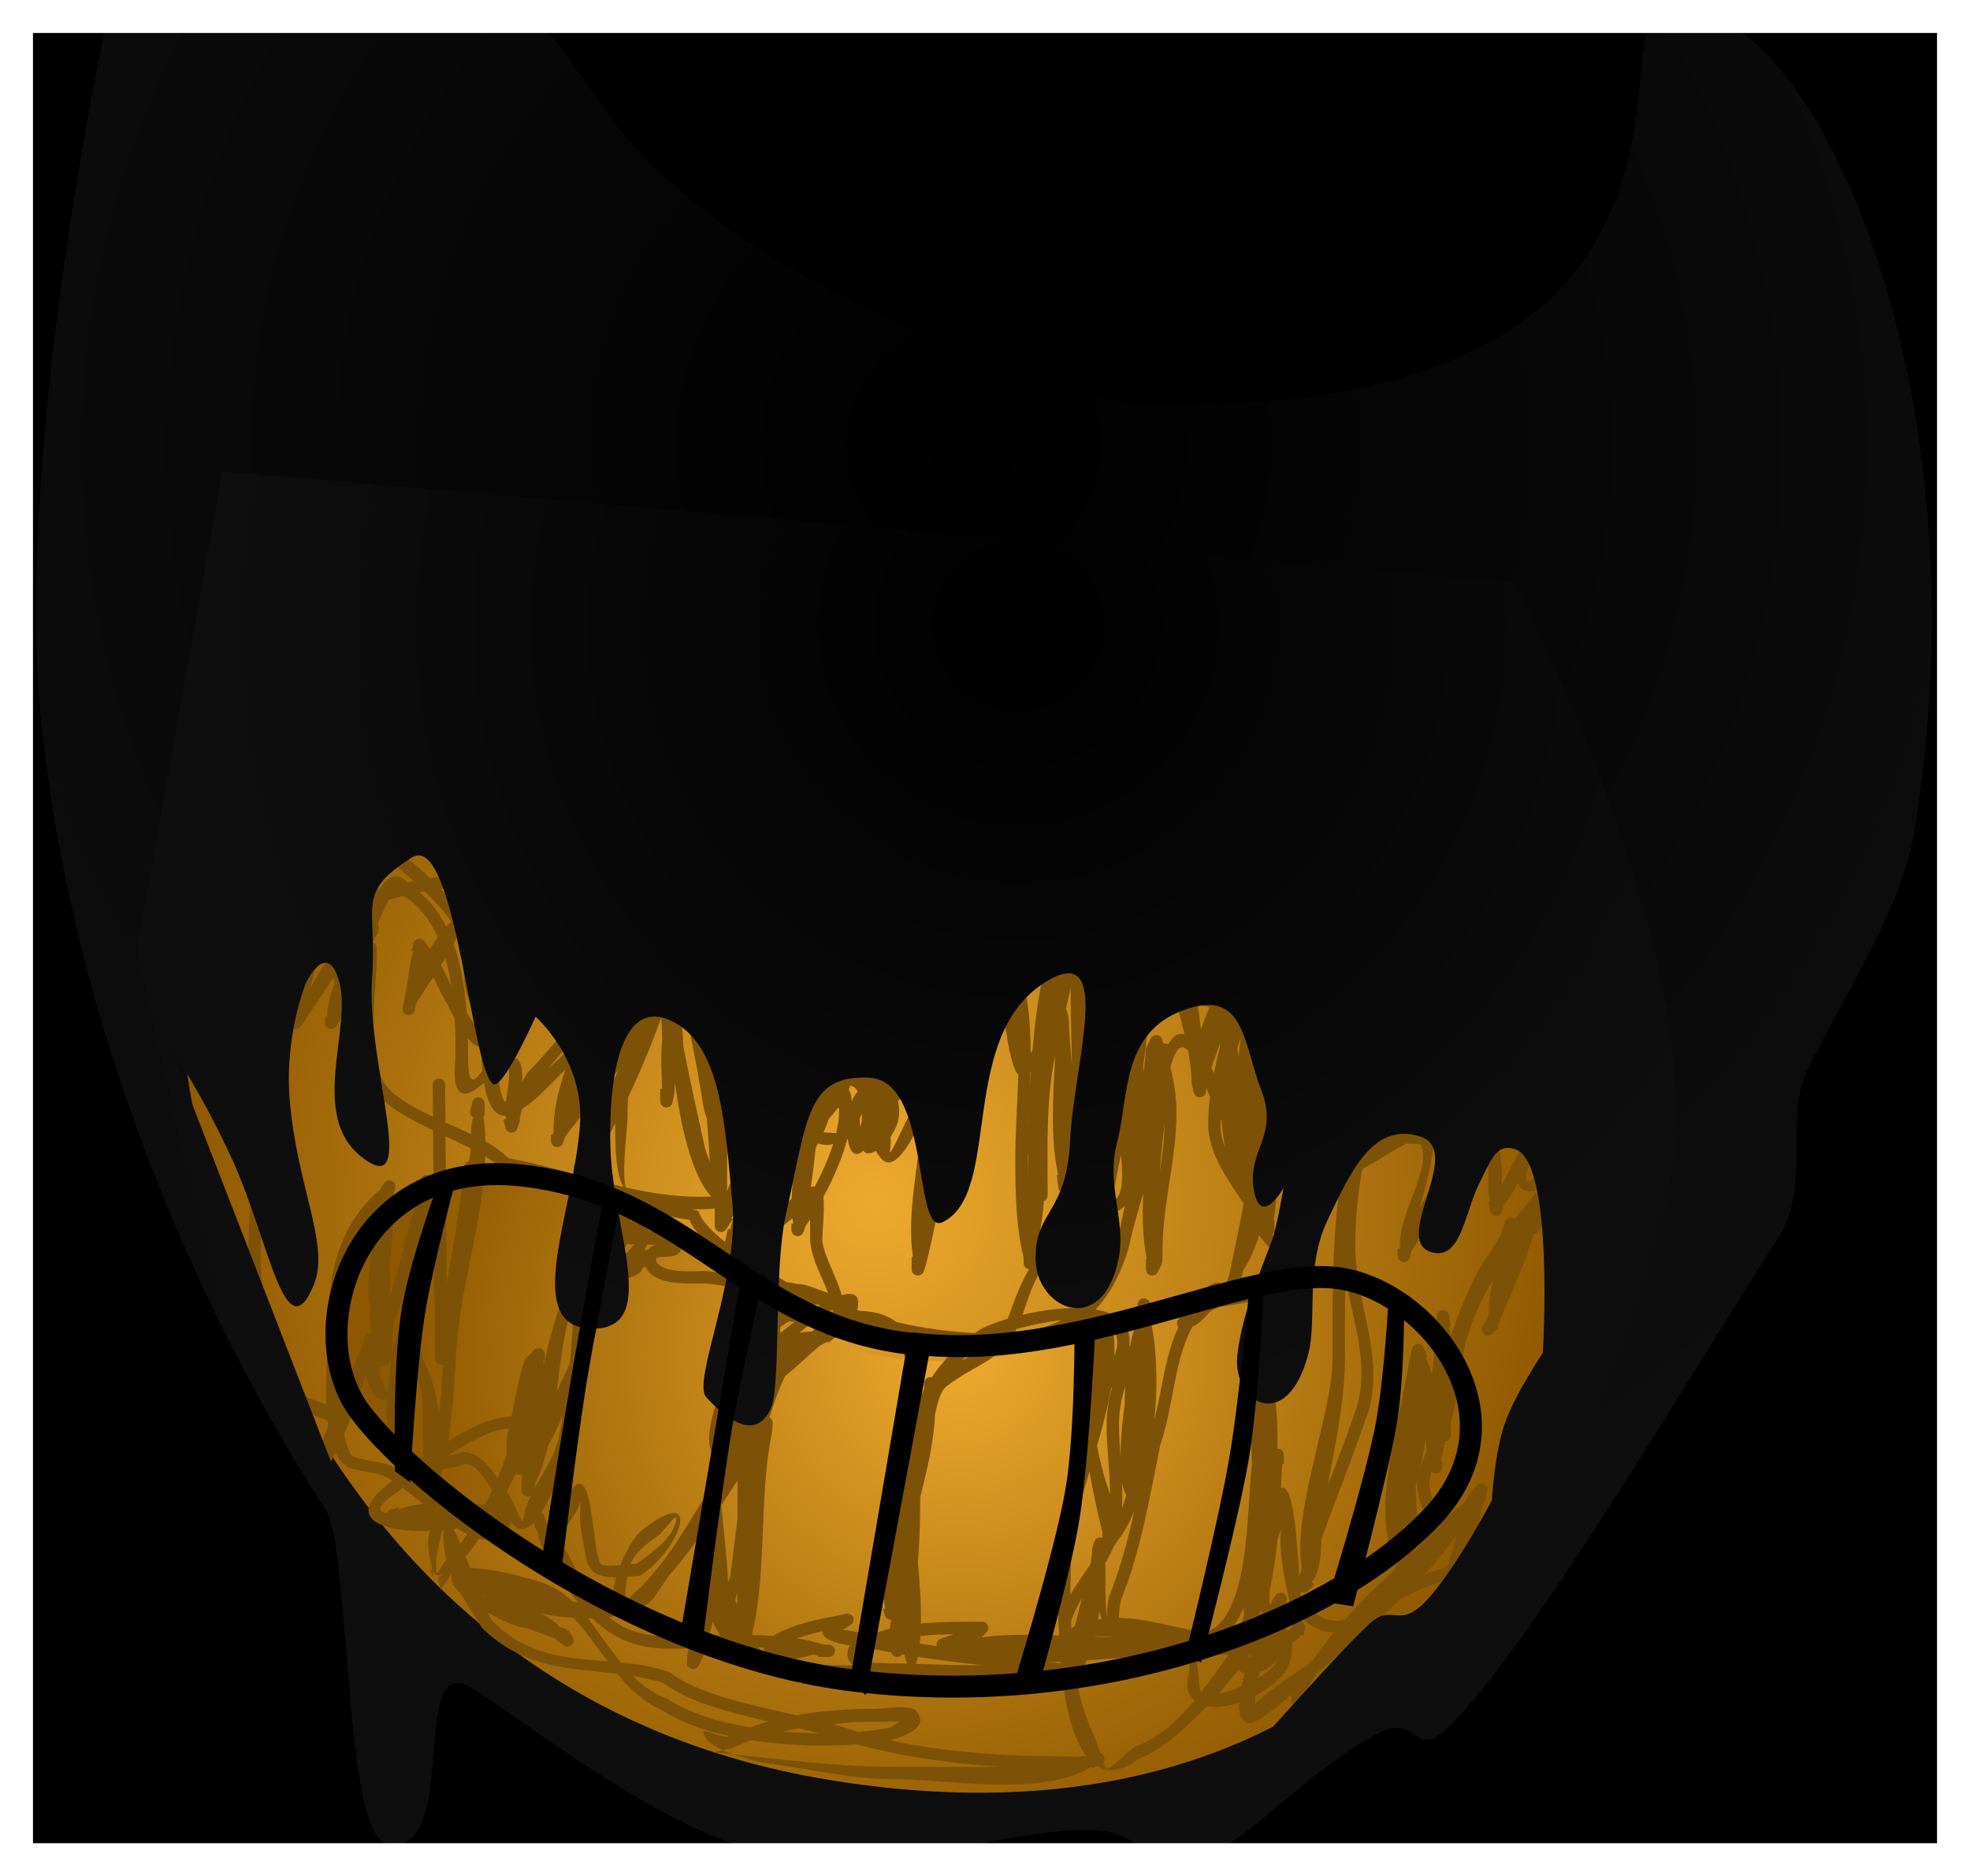 <svg version="1.1" xmlns="http://www.w3.org/2000/svg" xmlns:xlink="http://www.w3.org/1999/xlink" width="89.639" height="85.38" viewBox="0,0,89.639,85.38"><rect x="0" y="0" width="89.639" height="85.38" fill="#333333" stroke="none"/><defs><radialGradient cx="319.498" cy="157.621" r="54.173" gradientUnits="userSpaceOnUse" id="color-1"><stop offset="0" stop-color="#000000"/><stop offset="1" stop-color="#0e0e0e"/></radialGradient><radialGradient cx="315.027" cy="192.032" r="32.206" gradientUnits="userSpaceOnUse" id="color-2"><stop offset="0" stop-color="#eeaa2d"/><stop offset="1" stop-color="#8e5800"/></radialGradient><radialGradient cx="318.918" cy="198.915" r="25.808" gradientUnits="userSpaceOnUse" id="color-3"><stop offset="0" stop-color="#eeaa2d"/><stop offset="1" stop-color="#8e5800"/></radialGradient><radialGradient cx="321.511" cy="165.768" r="36.534" gradientUnits="userSpaceOnUse" id="color-4"><stop offset="0" stop-color="#000000"/><stop offset="1" stop-color="#0e0e0e"/></radialGradient></defs><g transform="translate(-275.18,-137.31)"><g data-paper-data="{&quot;isPaintingLayer&quot;:true}" fill-rule="nonzero" stroke-linejoin="miter" stroke-miterlimit="10" stroke-dasharray="" stroke-dashoffset="0" style="mix-blend-mode: normal"><path d="M275.93,221.94v-83.88h88.139v83.88z" fill="#000000" stroke="#ffffff" stroke-width="0" stroke-linecap="butt"/><path d="" fill="#000000" stroke="none" stroke-width="0.5" stroke-linecap="butt"/><g><path d="M326.885,155.728c27.26,0.685 21.472,-16.181 23.625,-17.513c5.48,-3.39 15.397,14.347 11.799,36.837c-0.55,3.436 -2.848,6.923 -4.801,10.767c-1.269,2.497 0.189,5.441 -1.491,7.96c-2.752,4.126 -11.052,18.38 -14.865,22.061c-1.691,1.706 -1.386,-0.668 -3.333,0.382c-2.953,1.594 -5.508,4.419 -6.891,5.075c-2.398,1.137 -1.653,1.161 -4.578,-0.38c-2.372,-1.249 -9.773,1.454 -13.564,1.183c-5.961,-0.01 -13.378,-6.349 -16.24,-8.015c-2.783,-1.619 -0.361,7.852 -3.788,7.115c-1.963,-0.422 -1.619,-13.41 -2.769,-15.192c-6.364,-9.861 -11.331,-22.403 -12.766,-34.429c-1.741,-12.313 2.747,-33.016 2.747,-33.016l19.81,-0.32c0,0 1.817,2.394 2.728,3.762c6.286,9.436 24.376,13.726 24.376,13.726z" fill="url(#color-1)" stroke="#000000" stroke-width="0" stroke-linecap="round"/><path d="M291.316,169.51c5.457,-4.296 14.789,-7.033 30.737,-4.2c32.352,5.745 25.38,32.156 25.38,32.156c0,0 -5.626,25.501 -34.414,20.863c-26.327,-4.241 -29.359,-32.478 -29.359,-32.478c0,0 -0.504,-9.915 7.657,-16.34z" fill="url(#color-2)" stroke="#000000" stroke-width="0" stroke-linecap="round"/><path d="M335.871,195.329c4.172,0.501 8.74,6.333 4.298,10.923c-4.298,4.518 -14.252,8.305 -25.798,6.939c-10.104,-1.195 -20.285,-8.226 -22.94,-11.791c-2.656,-3.565 -0.339,-11.533 7.282,-10.74c7.621,0.793 10.065,7.617 17.472,8.495c7.408,0.878 15.514,-4.326 19.686,-3.825z" fill="url(#color-3)" stroke="#000000" stroke-width="0" stroke-linecap="round"/><path d="M302.608,181.413c-0.843,0.134 -1.808,0.182 -2.659,0.451c1.038,-0.184 1.873,0.033 2.657,0.684c0.164,-0.137 0.33,-0.266 0.498,-0.385c0.384,-0.382 0.788,-0.66 1.196,-0.785c-0.393,-0.204 -0.937,-0.22 -1.691,0.036zM298.975,182.13c0.724,-0.653 1.621,-0.975 3.499,-1.267c0.938,-0.308 1.734,-0.083 2.351,0.44c2.838,0.023 3.387,2.042 3.462,4.33c0.315,-0.404 0.704,-0.802 1.123,-1.178c0.187,-0.608 0.854,-1.437 1.644,-1.976c-0.788,-1.167 -3.348,-1.871 -4.345,-2.536c-2.483,-1.258 -6.063,-1.575 -8.782,-2.137c-0.821,-0.164 -1.74,-0.158 -2.682,-0.041c0.394,0.417 0.749,0.856 1.065,1.328c0.327,0.106 0.458,0.431 0.503,0.846c0.368,0.7 0.663,1.478 0.885,2.366c0,0.042 -0.001,0.178 -0,0.381c0.458,-0.23 0.881,-0.416 1.277,-0.557zM306.268,184.89c0.291,1.541 0.644,3.069 0.976,4.607c0.034,0.159 0.129,0.406 0.235,0.683c-0.04,-0.659 -0.084,-1.317 -0.134,-1.975c-0.213,-0.483 -0.262,-1.373 -0.337,-1.602c-0.108,-0.744 -0.278,-1.457 -0.407,-2.195l-0.079,-0.396c-0.004,-0.02 -0.007,-0.04 -0.007,-0.061c0,-0.156 0.127,-0.283 0.283,-0.283c0.059,0 0.115,0.018 0.16,0.05l0.239,0.16l-0.097,0.145l0.003,0.015c0.288,0.322 0.495,0.831 0.644,1.442c-0.052,-1.44 -0.346,-2.725 -1.462,-3.296c-0.004,0.016 -0.008,0.033 -0.012,0.051c-0.051,0.205 -0.198,0.417 -0.385,0.629c0.252,0.637 0.384,1.347 0.38,2.027zM318.687,180.038c0.76,-0.367 1.698,-0.766 2.279,0.004c0.109,0.515 0.284,1.11 0.457,1.736c0.258,-0.051 0.324,0.21 0.324,0.21c0.252,1.029 0.329,2.136 0.333,3.262c0.029,-0.06 0.057,-0.119 0.084,-0.171c0.035,-0.418 0.077,-0.834 0.125,-1.248c0.221,-1.852 0.697,-3.669 0.879,-5.551c0.025,-0.258 -0.037,-1.624 0.248,-1.756c0.815,-0.376 0.899,1.785 0.947,2.793c0.013,0.032 0.02,0.068 0.02,0.105v0.241c0.003,0.04 0.007,0.073 0.011,0.098c0,0.078 0.001,0.16 0.003,0.244c0.096,0.384 0.173,0.796 0.232,1.228c0.451,0.07 0.953,0.215 1.449,0.381c0.021,-0.03 0.042,-0.06 0.064,-0.092l0.186,-0.279c0.05,-0.078 0.138,-0.13 0.238,-0.13c0.127,0 0.235,0.084 0.271,0.2l0.092,0.277l-0.043,0.014c0.056,0.114 0.107,0.23 0.152,0.348c0.054,0.02 0.108,0.039 0.161,0.058c0.204,-0.824 0.435,-1.64 0.603,-2.479l0.009,-0.016l-0.004,-0.001l0.177,-0.531c0.036,-0.116 0.143,-0.2 0.271,-0.2c0.116,0 0.216,0.07 0.259,0.17l0.235,0.508l-0.081,0.037c0.436,0.879 0.744,2.027 0.949,3.196c0.258,0.085 0.48,0.177 0.67,0.278c0.567,-1.29 1.288,-2.552 1.586,-3.296l0.008,-0.009l-0.003,-0.001l0.25,-0.501c0.045,-0.096 0.143,-0.162 0.256,-0.162c0.148,0 0.27,0.114 0.282,0.259l0.03,0.315l-0.097,0.009c0.167,1.004 -0.127,2.277 -0.529,3.597c0.011,-0.001 0.023,-0.002 0.034,-0.002c0.1,0 0.188,0.052 0.238,0.13l0.159,0.239c0.494,0.741 0.655,1.536 1.031,2.338c0.067,0.213 0.34,0.885 0.69,1.643c0.339,-0.639 0.661,-1.241 0.936,-1.786c0.734,-1.467 1.794,-4.764 3.676,-5.184c1.238,-0.276 0.787,3.584 0.542,4.324c-0.072,0.111 -0.142,0.223 -0.211,0.336c0.239,-0.106 0.476,-0.128 0.7,-0.036c1.525,0.622 3.093,2.208 4.502,3.12c0.484,0.3 1.43,0.8 2.128,1.426c0,0 0.001,0 0.001,0c0.155,0 0.28,0.124 0.283,0.278c0.579,0.624 0.845,1.351 0.203,2.118c-0.507,0.605 -1.117,0.284 -1.601,0.939l-0.183,0.275c-0.05,0.078 -0.138,0.13 -0.238,0.13c-0.005,0 -0.01,-0 -0.015,-0c-0.341,1.358 -1.413,3.583 -1.617,4.181l-0.046,-0.011l0.086,0.086l-0.283,0.283c-0.051,0.051 -0.122,0.083 -0.2,0.083c-0.156,0 -0.283,-0.127 -0.283,-0.283c0,-0.059 0.018,-0.115 0.05,-0.16l0.171,-0.256c0.035,-0.107 0.069,-0.216 0.104,-0.327c-0.019,-0.405 0.068,-0.942 0.183,-1.491c-0.13,0.226 -0.251,0.428 -0.337,0.588c-0.423,0.784 -0.705,1.548 -0.925,2.314c-0.215,1.174 -0.336,2.383 -0.643,3.536c-0.002,0.098 -0.004,0.195 -0.004,0.291v0.323c0,0.152 -0.12,0.277 -0.271,0.283c-0.048,0.298 -0.107,0.583 -0.18,0.849h0.047v0.323c0,0.156 -0.127,0.283 -0.283,0.283c-0.079,0 -0.151,-0.032 -0.202,-0.085c-0.074,0.268 -0.109,0.528 -0.068,0.772c0.138,0.828 0.44,1.251 0.792,1.258c0.146,-0.13 0.298,-0.252 0.462,-0.364l0.286,-0.194c0.069,-0.105 0.138,-0.225 0.204,-0.36l0.024,-0.019l-0.007,-0.006l0.352,-0.44c0.052,-0.066 0.132,-0.108 0.223,-0.108c0.156,0 0.283,0.127 0.283,0.283c0,0.024 -0.003,0.047 -0.008,0.069l-0.124,0.546l-0.078,-0.018c-0.107,0.822 -0.374,1.796 -0.75,2.693c0.79,-0.178 1.589,-0.299 2.357,-0.392l-0.843,-0.471c0.017,-0.003 -0.662,-0.005 -0.644,-0.005c0.156,0 -0.16,0 -0.16,0.156c0,0.077 1.171,0.211 1.121,0.262l-1.761,-0.13l1.254,0.242c-1.71,2.598 -3.061,5.836 -6.115,6.442c-0.439,0.147 -2.856,0.917 -3.132,0.364c-0.064,-0.127 -0.066,-0.277 -0.028,-0.438c-0.773,0.664 -1.691,1.407 -2.01,1.293c-0.302,-0.107 -0.403,-0.453 -0.381,-0.922c-0.518,0.173 -1.039,0.246 -1.464,0.162c-1.017,1.069 -2.139,2.043 -3.018,2.347c-0.824,0.628 -1.471,0.683 -1.978,0.376l-0.199,0.099l-0.027,-0.054c-0.033,0.009 -0.067,0.017 -0.1,0.025c-2.195,1.34 -6.514,0.531 -8.867,0.531c-2.081,0 -3.926,-0.494 -5.974,-0.747c-0.49,-0.061 -2.236,-0.576 -2.578,-1.06c-0.602,-0.853 0.556,-0.008 0.991,-0.152c0.004,-0.002 0.008,-0.004 0.012,-0.006c-1.184,-0.262 -2.257,-0.649 -3.054,-1.18c-0.831,-0.352 -1.471,-0.966 -2.041,-1.658c-2.174,-0.263 -4.225,-0.201 -6.163,-2.098c-0.314,-0.519 -0.644,-1.014 -0.932,-1.52c-0.331,-0.306 -0.519,-0.605 -0.423,-0.842c-0.01,-0.024 -0.02,-0.047 -0.03,-0.071c-0.207,0.293 -0.276,0.407 -0.483,0.717l-0.123,-0.606c-0.05,0.078 0.241,-0.06 0.142,-0.06c-0.156,0 -0.346,-0 -0.346,-0.156l-0.19,-0.156l0.187,0.443c-0.051,-0.734 -0.407,-1.402 -0.157,-2.147c-2.15,0.074 -4.084,-0.57 -1.705,-2.289c-0.129,-0.083 -0.246,-0.147 -0.347,-0.188c-0.607,-0.31 -1.678,-0.136 -2.078,-0.778c-0.06,-0.097 -0.115,-0.199 -0.164,-0.307c-0.196,0.388 -0.405,0.751 -0.628,1.074l0.034,0.011l0.098,-0.735c-0.036,0.116 0.047,-0.053 -0.081,-0.053c-0.156,0 0.033,-0.316 0.033,-0.473l-0.38,0.161l0.405,-0.253l-0.461,0.504c0.198,-0.41 0.117,-0.395 0.338,-0.787c0.022,-0.039 0.055,-0.081 0.094,-0.125c0.065,-0.173 0.136,-0.354 0.209,-0.539c-0.013,-0.084 -0.024,-0.169 -0.034,-0.254c-2.269,-0.702 -3.093,-2.638 -3.426,-4.953c-0.44,-3.079 0.106,-6.058 0.106,-9.09c0,-2.75 0.138,-6.668 2.382,-8.645c0.76,-2.008 2.01,-3.799 3.368,-3.792c0.84,0.597 1.588,1.182 2.244,1.803c1.153,-0.18 2.29,-0.219 3.288,-0.02c2.812,0.587 6.371,0.925 8.953,2.202c1.203,0.802 3.607,1.556 4.512,2.758c0.522,-0.262 1.067,-0.369 1.544,-0.19c1.808,-0.742 4.276,-1.327 5.638,-1.984zM323.408,181.353c0.029,-0.018 0.06,-0.035 0.093,-0.05c0.101,-0.507 0.171,-1.011 0.24,-1.523l0.005,-0.008l-0.003,-0.001l0.057,-0.284c-0.023,-0.283 -0.052,-0.703 -0.076,-1.117c-0.043,0.248 -0.086,0.455 -0.1,0.539c-0.15,0.905 -0.307,1.8 -0.45,2.694c0.064,-0.108 0.141,-0.194 0.234,-0.252zM328.361,182.38c0.077,0.015 0.153,0.031 0.227,0.047c-0.182,-0.752 -0.329,-1.495 -0.354,-2.208c-0.153,0.666 -0.335,1.321 -0.497,1.982c0.241,0.081 0.453,0.145 0.625,0.179zM331.546,185.408c0.024,-0.326 0.062,-0.643 0.117,-0.945c-0.06,0.184 -0.121,0.368 -0.18,0.551c0.025,0.129 0.046,0.261 0.063,0.395zM336.086,190.305c0.074,-0.025 0.147,-0.051 0.22,-0.079c0.049,-0.276 0.104,-0.551 0.164,-0.827c0.073,-0.486 0.638,-1.821 1.362,-2.87c0.299,-0.655 0.644,-1.287 1.037,-1.888c0.152,-0.452 0.151,-0.793 0.151,-1.263c0,-0.768 0.055,-1.558 0.015,-2.324c-0.032,-0.591 -0.91,0.766 -1.289,1.22c-0.935,1.12 -1.431,2.432 -2.079,3.726c-0.386,0.763 -0.741,1.524 -1.079,2.289c0.549,1.098 1.17,2.125 1.499,2.015zM341.758,188.64c-0.531,0.154 -1.03,0.251 -1.572,0.332c0.076,0.049 0.136,0.109 0.174,0.181c0.154,0.289 -0.198,1.811 -0.573,3.105c0.786,-1.485 2.1,-3.448 3.164,-3.239c0.502,0.099 0.633,1.382 0.549,2.261c0.269,-0.49 0.459,-0.987 0.77,-1.443c0.005,-0.023 0.011,-0.047 0.017,-0.071l0.032,-0.007l-0.005,-0.003l-0.02,-0.008l0.001,-0.003l-0.062,-0.037l0.24,-0.4c0.049,-0.085 0.14,-0.142 0.245,-0.142c0.156,0 0.283,0.127 0.283,0.283c0,0.039 -0.008,0.077 -0.023,0.111l-0.154,0.385c-0.513,2.008 0.052,0.863 1.126,0.189l-0.065,-0.13l0.212,-0.106c-0.603,-0.427 -1.669,-0.889 -2.032,-1.114c-0.356,-0.23 -0.707,-0.469 -1.054,-0.713c-0.137,0.164 -0.526,0.357 -1.255,0.569zM346.589,190.52l-0.005,0.038c-0.428,0.577 -0.884,1.141 -1.338,1.704v0.16c0.734,-0.565 1.787,-0.651 1.347,-1.9zM340.029,202.839c-0.043,0.415 -0.123,0.844 -0.223,1.274c0.084,-0.265 0.196,-0.531 0.301,-0.796c-0.021,-0.147 -0.048,-0.308 -0.078,-0.477zM339.597,204.927c0.023,0.692 0.069,1.373 0.069,1.987c0,0.321 -0.05,0.661 -0.142,1.007c0.384,-0.391 0.728,-0.818 1.104,-1.212c-0.463,-0.214 -0.839,-0.772 -0.949,-1.615c-0.023,-0.175 -0.015,-0.351 0.014,-0.529c-0.031,0.121 -0.064,0.241 -0.097,0.361zM333.866,210.257c-0.207,-0.978 -0.424,-1.939 -0.426,-2.938c-0,-0.083 0.014,-0.241 0.034,-0.428c-0.052,0.164 -0.109,0.329 -0.164,0.494c-0.079,0.785 -0.191,1.564 -0.356,2.282c0,0.053 0,0.105 0,0.158v0.502c0.037,-0.035 0.074,-0.069 0.111,-0.102l-0.036,-0.024l0.186,-0.279c0.05,-0.078 0.138,-0.13 0.238,-0.13c0.156,0 0.283,0.127 0.283,0.283c0,0.026 -0.003,0.051 -0.01,0.075l-0.093,0.371l-0.013,-0.003l0.003,0.036c-0.111,0.214 -0.215,0.431 -0.313,0.652c0.195,0.048 0.352,0.167 0.464,0.335c0.043,-0.029 0.086,-0.065 0.128,-0.109l0.148,-0.223c0.05,-0.078 0.138,-0.13 0.238,-0.13c0.156,0 0.283,0.127 0.283,0.283c0,0.026 -0.003,0.051 -0.01,0.075l-0.079,0.317l-0.099,-0.025l-0.021,0.032l-0.09,-0.06l-0.018,-0.005l0.091,0.087c-0.101,0.097 -0.201,0.174 -0.3,0.234c-0.024,0.036 -0.049,0.073 -0.074,0.11c0.03,0.304 -0.021,0.649 -0.165,0.986c-0.21,0.491 -0.804,0.999 -1.5,1.363c-0.008,0.14 -0.014,0.278 -0.022,0.399c0.518,-0.584 2.16,-1.651 2.414,-1.82c0.071,-0.063 0.141,-0.127 0.212,-0.19c0.296,-0.428 0.62,-0.852 0.965,-1.269c-0.701,-0.01 -1.403,-0.397 -2.009,-1.339zM332.526,210.634c-0.017,0.063 -0.034,0.125 -0.052,0.188c0.047,-0.052 0.094,-0.103 0.141,-0.154c-0.032,-0.006 -0.062,-0.018 -0.089,-0.035zM331.608,213.363c-0.024,-0.017 -0.045,-0.038 -0.065,-0.063c-0.279,0.347 -0.592,0.717 -0.923,1.089c0.315,-0.054 0.684,-0.173 1.047,-0.328c0.042,-0.19 0.094,-0.388 0.153,-0.59c-0.074,-0.024 -0.145,-0.059 -0.212,-0.108zM331.804,210.733c-0.022,-0.077 -0.041,-0.154 -0.058,-0.231c-0.186,0.438 -0.417,0.817 -0.707,1.107c0.181,0.01 0.358,0.024 0.529,0.044c0.066,-0.298 0.148,-0.611 0.235,-0.919zM325.212,210.61c-0.022,0.137 -0.045,0.275 -0.071,0.411c0.056,-0.012 0.113,-0.022 0.17,-0.032c-0.039,-0.114 -0.072,-0.24 -0.1,-0.38zM324.289,213.544l0.119,0.089l-0.22,0.293c0.171,0.856 0.439,1.691 0.845,2.542c0.021,0.044 0.1,0.311 0.194,0.596c0.12,0.033 0.208,0.143 0.208,0.273c0,0.061 -0.02,0.118 -0.053,0.165c0.078,0.199 0.151,0.338 0.196,0.311c0.384,-0.236 0.845,-0.721 1.233,-1.008c1.073,-0.383 1.939,-1.174 2.72,-2.11c-0.142,-0.124 -0.251,-0.289 -0.316,-0.503c-0.109,-0.445 0.346,-1.371 -0.113,-1.371c-0.607,0 -1.193,-0.036 -1.708,-0.146c-0.848,0.053 -1.794,0.134 -2.766,0.197c-0.101,0.248 -0.214,0.475 -0.34,0.671zM323.358,207.864c0.175,-1.721 0.581,-3.532 1.039,-5.277c-0.143,-0.014 -0.255,-0.135 -0.255,-0.282v-0.404h0.068c-0.059,-0.466 -0.035,-0.936 0.046,-1.402c-0.079,-0.94 -0.124,-1.886 -0.137,-2.838c-0.861,0.553 -1.921,0.848 -3.197,0.897c-0.698,0.791 -1.589,1.014 -2.678,1.841c-0.265,0.201 -0.409,0.757 -0.523,1.297c-0.036,1.168 -0.346,2.463 -0.67,3.753c-0.003,0.978 -0.024,1.98 -0.105,2.966c0.084,0.934 0.153,1.896 0.138,2.776c0.81,-0.078 1.631,-0.078 2.408,-0.078h0.377c0.156,0 0.283,0.127 0.283,0.283c0,0.078 -0.032,0.149 -0.083,0.2l-0.228,0.228c1.088,-0.145 2.303,-0.142 3.531,-0.085c-0.002,-0.051 -0.003,-0.101 -0.004,-0.15c-0.094,-1.236 -0.042,-2.49 -0.01,-3.725zM325.207,197.765l0.105,-0.261c-0.184,-0.066 -0.398,-0.109 -0.631,-0.132c0.001,0.531 0.005,1.057 0.019,1.58c0.155,-0.406 0.331,-0.804 0.508,-1.187zM317.049,213.82l-0.318,0.079l-0.056,-0.222l-0.035,-0.023c-1.312,0.039 -2.628,0.012 -3.94,0.012c-0.979,0 -2.386,-0.3 -3.497,-0.922c-0.049,0.041 -0.113,0.066 -0.182,0.066c-0.156,0 -0.283,-0.127 -0.283,-0.283v-0.077c-0.08,-0.057 -0.157,-0.115 -0.231,-0.176c-0.43,0.005 -0.857,0.017 -1.273,0.029c-0.039,0.09 -0.082,0.178 -0.127,0.264l0.105,0.052l-0.24,0.48c-0.045,0.096 -0.143,0.162 -0.256,0.162c-0.156,0 -0.283,-0.127 -0.283,-0.283c0,-0.008 0,-0.016 0.001,-0.023l0.024,-0.337l0.01,0.001l-0.007,-0.025c0.022,-0.09 0.044,-0.179 0.064,-0.27c-0.311,0.008 -0.612,0.014 -0.9,0.015c-1.575,-0.009 -2.618,-0.528 -3.497,-1.384c-0.066,0.002 -0.131,0.003 -0.198,0.003c0.51,0.639 0.968,1.358 1.494,2.005c0.745,0.074 1.495,0.189 2.241,0.448c1.217,0.983 3.669,1.487 5.75,1.954c1.192,-0.212 2.421,-0.29 3.548,-0.291c0.363,-0 1.643,-0.206 1.898,0.083c0.696,0.787 -0.649,1.182 -1.071,1.323c-0.041,0.008 -0.082,0.016 -0.124,0.024c2.6,0.573 5.581,0.74 8.07,0.74c0.299,0 0.581,0.028 0.865,-0.031c-0.605,-0.803 -0.931,-2.233 -1.095,-3.615l-0.091,-0.03c-2.045,-0.012 -4.123,0.223 -6.173,0.095c-0.036,0.079 -0.108,0.138 -0.194,0.158zM307.611,211.107c-0.048,0.213 -0.102,0.422 -0.166,0.627c0.171,-0.005 0.344,-0.009 0.518,-0.013c-0.146,-0.19 -0.266,-0.395 -0.352,-0.614zM307.323,204.893c0,-0.156 0.127,-0.283 0.283,-0.283c0.011,0 0.022,0.001 0.033,0.002c0.124,-0.286 0.24,-0.581 0.345,-0.889c-0.063,0.009 -0.119,0.002 -0.163,-0.024c-0.954,-0.563 0.186,-3.175 0.415,-3.847c0.318,-0.483 0.527,-1.023 0.749,-1.558c0.03,-0.424 0.058,-0.849 0.093,-1.273c-0.232,-0.118 -0.384,-0.262 -0.419,-0.439c-0.046,-0.232 0.034,-0.412 0.192,-0.55c-0.384,-0.149 -0.898,-0.255 -1.581,-0.317c-0.721,0 -1.973,0.092 -2.532,-0.487c-0.091,-0.095 -0.157,-0.193 -0.199,-0.29l-0.048,0.048l-0.011,-0.011c-0.02,0.015 -0.04,0.029 -0.06,0.043c-0.091,0.312 -0.478,0.392 -0.87,0.527l-0.023,-0.002l0.001,0.006l-0.48,0.08c-0.017,0.003 -0.034,0.005 -0.052,0.005c-0.156,0 -0.283,-0.127 -0.283,-0.283c0,-0.078 0.032,-0.149 0.083,-0.2l0.246,-0.246c0.033,-0.281 0.116,-0.626 0.202,-0.979l-0.181,-0.045c-0.159,0.11 -0.308,0.232 -0.447,0.365c0.1,1.74 -0.097,3.512 -0.701,4.729c-0.089,0.178 -0.174,0.362 -0.256,0.551c-0.112,1.071 -0.271,2.134 -0.474,3.155c-0.09,0.543 -0.679,2.409 -1.371,3.465c0.066,0.035 0.116,0.095 0.138,0.167l0.092,0.277c0.003,0.017 0.006,0.034 0.009,0.049c0.046,0.052 0.091,0.105 0.135,0.159c0.069,0.003 0.147,-0.062 0.2,-0.18c0.216,-0.325 0.286,-0.555 0.446,-0.895c1.417,-3.009 1.229,2.505 1.716,2.783c0.153,0.087 0.504,0.064 0.852,0.03c0.281,-0.702 0.701,-1.377 1.045,-1.639c2.806,-2.139 1.654,0.996 -0.156,2.129c-0.174,0.006 -0.364,0.023 -0.56,0.039c-0.099,0.514 -0.202,1.259 0.078,0.948c1.456,-1.221 2.433,-2.946 3.447,-4.596c0.022,-0.043 0.045,-0.087 0.067,-0.13zM308.31,209.313c0.026,-0.062 0.054,-0.126 0.084,-0.19c0.125,-0.906 0.229,-1.81 0.344,-2.708c0,-0.575 0,-1.151 0,-1.726c-0.242,0.364 -0.485,0.733 -0.732,1.103c0.078,0.904 0.252,2.43 0.304,3.521zM301.167,196.967c-0.348,1.044 -0.491,2.352 -0.655,3.669c0.224,-0.471 0.433,-0.92 0.596,-1.273c0.095,-0.935 0.152,-1.876 0.171,-2.8c-0.041,0.134 -0.079,0.268 -0.112,0.403zM299.5,204.867l0.053,0.013l-0.036,0.145c0.421,-0.765 0.958,-1.521 1.113,-2.447c0.058,-0.289 0.112,-0.582 0.163,-0.877c-0.202,0.486 -0.42,0.961 -0.677,1.397c-0.148,0.644 -0.342,1.246 -0.614,1.769zM299.197,205.418c-0.156,0 -0.283,-0.127 -0.283,-0.283v-0.323c0,-0.079 0.011,-0.227 0.026,-0.413c-0.118,0.041 -0.218,0.034 -0.304,-0.01c-0.128,0.272 -0.262,0.54 -0.398,0.802c0.023,0.032 0.046,0.064 0.069,0.094c0.087,0.116 0.184,0.324 0.278,0.536c0.052,0.05 0.085,0.12 0.086,0.197c0.159,0.363 0.293,0.655 0.326,0.403c0.047,-0.362 0.172,-0.702 0.332,-1.036c-0.04,0.021 -0.085,0.033 -0.132,0.033zM294.13,204.606c0.157,0.104 0.303,0.213 0.443,0.327l-0.074,-0.369l0.102,-0.02c-0.023,-0.085 -0.043,-0.17 -0.06,-0.256c-0.153,0.116 -0.291,0.224 -0.411,0.319zM295.401,205.701c0.623,0.004 1.257,0.056 1.836,0.091c0.115,-0.215 0.223,-0.433 0.327,-0.653c-0.381,-0.654 -0.792,-1.236 -1.232,-1.201c-0.359,0.125 -0.693,0.195 -1.001,0.219c-0.045,0.191 -0.094,0.38 -0.147,0.566l-0.031,0.283c-0.011,0.12 -0.097,0.218 -0.211,0.247c0.151,0.14 0.302,0.288 0.459,0.447zM298.255,206.35c0.008,0.007 0.016,0.014 0.023,0.022c-0.005,-0.008 -0.01,-0.016 -0.016,-0.024zM298.075,207.139c-0.292,0.269 -0.672,0.301 -1.1,0.185c-0.165,0.246 -0.325,0.471 -0.475,0.672c-0.047,0.047 -0.093,0.095 -0.138,0.144c0.069,0.173 0.139,0.35 0.209,0.528c1.006,-0.011 2.723,0.477 3.295,0.667c0.523,0.183 0.962,0.479 1.352,0.842c0.088,0.021 0.176,0.042 0.264,0.061c-0.315,-0.391 -0.619,-0.825 -0.934,-1.292c-0.236,-0.35 -0.869,-1.345 -0.901,-1.92c-0.051,-0.073 -0.098,-0.159 -0.139,-0.257l-0.054,-0.163c-0.271,0.272 -0.547,0.375 -0.806,0.193c-0.092,-0.065 -0.187,-0.171 -0.285,-0.304c0.07,0.163 0.007,0.374 -0.288,0.645zM295.972,206.862c-0.048,0.008 -0.097,0.015 -0.146,0.022c0.09,0.186 0.191,0.416 0.298,0.672c0.108,-0.146 0.212,-0.292 0.313,-0.44c-0.152,-0.074 -0.308,-0.159 -0.465,-0.254zM290.101,197.696c0,-2.419 0.519,-4.728 2.418,-6.285l-0.025,-0.017l0.159,-0.239c0.05,-0.078 0.138,-0.13 0.238,-0.13c0.156,0 0.283,0.127 0.283,0.283c0,0.026 -0.003,0.051 -0.01,0.075l-0.073,0.292c0.002,0.767 -0.041,2.182 -0.199,3.434c0.055,0.407 0.053,0.836 0.012,1.244c0.014,-0.04 0.028,-0.081 0.041,-0.121c0.5,-1.474 0.784,-3.161 1.327,-4.64l-0.044,-0.006l0.079,-0.556c0.018,-0.139 0.137,-0.247 0.281,-0.247c0.156,0 0.283,0.127 0.283,0.283v0.323c-0.001,0.587 0.007,0.806 0.041,0.803c-0.009,-1.148 -0.017,-2.295 -0.026,-3.443c-1.566,-0.748 -3.036,-1.572 -3.031,-2.874c-0.373,-1.119 -0.227,-2.671 -0.142,-4.025c-0.322,0.632 -0.833,1.282 -1.022,1.84l-0.03,0.025l0.012,0.008l-0.186,0.279c-0.05,0.078 -0.138,0.13 -0.238,0.13c-0.156,0 -0.283,-0.127 -0.283,-0.283v-0.283h0.107c-0.012,-0.456 0.113,-0.954 0.311,-1.454c-0.009,-0.112 -0.014,-0.226 -0.016,-0.341c-0.513,0.79 -0.999,1.481 -1.296,1.95l-0.002,0.002l0.001,0l-0.186,0.279c-0.05,0.078 -0.138,0.13 -0.238,0.13c-0.139,0 -0.255,-0.1 -0.279,-0.233l-0.093,-0.467l0.138,-0.028c-0.086,-0.758 0.033,-1.768 0.305,-2.812c-1.341,2.013 -1.391,5.142 -1.391,7.312c0,3.006 -0.548,5.957 -0.111,9.01c0.132,0.932 0.477,2.86 1.168,3.532c0.392,0.381 1.067,0.554 1.641,0.769c-0.053,-1.239 0.079,-2.563 0.079,-3.521zM295.566,190.667c0,0 0.157,-0.235 0.392,-0.078c0.235,0.157 0.078,0.392 0.078,0.392c-0.172,0.249 -0.366,0.562 -0.561,0.851c0.01,1.292 0.019,2.585 0.029,3.877c0.119,-0.714 0.251,-1.435 0.374,-2.155c0.066,-0.476 0.14,-0.95 0.222,-1.417c0.058,-0.415 0.107,-0.828 0.143,-1.236l0.043,-0.474c0,0 0.02,-0.225 0.225,-0.255c0.007,-0.029 0.015,-0.059 0.022,-0.088c0.04,-0.161 0.058,-0.334 0.065,-0.513c-0.363,-0.187 -0.752,-0.369 -1.145,-0.553c0.005,0.604 0.009,1.207 0.014,1.811c0.031,-0.055 0.063,-0.109 0.097,-0.162zM294.806,192.617c-0.162,1.604 -1.447,3.813 -1.721,4.983c-0.048,0.204 -0.002,0.796 -0.052,1.245c0.177,-0.835 0.566,-1.62 0.709,-2.488l0.001,-0.008c0,0 0.047,-0.279 0.326,-0.233c0.279,0.047 0.233,0.326 0.233,0.326l-0.001,0.008c-0.056,0.33 -0.242,1.437 -0.527,2.479l0.115,-0.153c0.051,-0.07 0.135,-0.116 0.228,-0.116c0.156,0 0.283,0.127 0.283,0.283v0.218c0.314,0.441 0.611,1.432 0.764,2.468c0.078,-0.746 0.129,-1.497 0.176,-2.23c-0.029,0.01 -0.059,0.015 -0.091,0.015c-0.156,0 -0.282,-0.126 -0.283,-0.281c-0.004,-0.566 -0.013,-1.698 -0.017,-2.264c-0.011,-1.445 -0.022,-2.89 -0.033,-4.335c-0.038,0.033 -0.074,0.061 -0.11,0.082zM292.822,199.375c-0.163,0.09 -0.293,0.131 -0.397,0.136c0.041,0.318 0.104,0.636 0.274,0.957c0.218,0.408 0.217,-0.866 0.285,-1.356c-0.035,0.126 -0.087,0.221 -0.163,0.263zM292.042,197.257l-0.066,-0.199l0.066,-0.022c0,-0.064 0,-0.129 0,-0.193c-0.163,-0.667 -0.115,-1.376 0,-2.096c0,-0.176 0,-0.351 0,-0.527v-0.323c0,-0.132 0.091,-0.243 0.213,-0.274c0.085,-0.421 0.168,-0.84 0.22,-1.251c-0.408,0.539 -1.041,1.181 -1.205,1.434c-0.633,0.975 -0.603,2.716 -0.603,3.891c0,0.994 -0.088,2.154 -0.041,3.269c0.481,-1.129 0.952,-2.174 1.052,-2.488l0.001,-0.001l-0.001,-0l0.092,-0.277c0.036,-0.116 0.143,-0.2 0.271,-0.2c0,-0.247 0,-0.495 0,-0.742zM291.122,203.472c0.117,0.259 1.526,0.379 1.803,0.515c0.252,0.101 0.478,0.204 0.683,0.311c0.126,-0.1 0.279,-0.221 0.454,-0.355c-1.033,-0.496 -1.474,-1.744 -1.238,-2.997c-0.099,0.065 -0.202,0.087 -0.308,0.056c-0.342,-0.1 -0.583,-0.62 -0.679,-1.16c-0.284,0.88 -0.615,1.854 -1.005,2.759c0.073,0.306 0.167,0.597 0.291,0.87zM300.624,196.809c0.26,-1.042 0.72,-2.015 1.419,-2.76c-0.004,-0.054 -0.008,-0.109 -0.013,-0.163l-0.014,0.009c-0.043,0.027 -0.095,0.043 -0.15,0.043c-0.156,0 -0.283,-0.127 -0.283,-0.283c0,-0.094 0.046,-0.177 0.116,-0.228l0.261,-0.195c-0.081,-0.627 -0.201,-1.23 -0.353,-1.775c-1.17,-0.316 -2.345,-0.662 -3.568,-0.941c-0.211,-0.201 -0.474,-0.39 -0.771,-0.572c-0.097,2.819 -1.132,5.961 -1.302,8.547c-0.094,1.414 -0.167,2.943 -0.391,4.4c0.963,-0.602 2.045,-1.129 2.878,-1.114c0.179,-0.873 0.322,-1.758 0.612,-2.603l0.055,-0.037l-0.014,-0.014l0.377,-0.377c0.051,-0.051 0.122,-0.083 0.2,-0.083c0.156,0 0.283,0.127 0.283,0.283v0.266c0.188,-0.824 0.403,-1.635 0.658,-2.4zM303.841,192.711c0.02,0.053 0.035,0.109 0.044,0.166l0.25,-0.062c0.024,-0.007 0.049,-0.01 0.075,-0.01c0.155,0 0.281,0.125 0.283,0.28c0.124,0.047 0.199,0.128 0.234,0.231c0.711,0.048 1.422,0.244 1.458,0.606c0.094,0.945 -1.318,0.323 -1.139,0.782c0.228,0.585 1.789,0.446 2.249,0.446c0.854,0.077 1.481,0.222 1.937,0.429c0.009,-0.063 0.018,-0.126 0.027,-0.189c-1.319,-0.852 -2.476,-1.923 -2.703,-2.568c-1.145,-0.161 -1.903,-0.4 -2.404,-0.769c-0.646,-0.12 -1.284,-0.27 -1.922,-0.434c0.089,0.36 0.164,0.738 0.226,1.128c0.421,-0.487 1.1,-0.783 1.384,-0.037zM312.346,196.79c0.056,-0.033 0.112,-0.066 0.167,-0.098c-0.461,-0.003 -1.02,-0.16 -1.61,-0.412c-0.174,0.024 -0.364,0.075 -0.551,0.131l0.115,0.173c0.335,0.077 0.639,0.153 0.765,0.189c0.396,-0.148 0.784,-0.171 1.114,0.016zM313.202,198.159c-0.004,0.003 -0.007,0.006 -0.011,0.009l-0.321,0.241l-0.034,-0.045c-0.116,0.061 -0.234,0.122 -0.353,0.183c-0.529,0.443 -1.053,0.97 -1.591,1.394c-0.28,0.614 -0.508,1.238 -0.697,1.869c0.087,0.048 0.146,0.141 0.146,0.248c0,0.008 -0,0.015 -0.001,0.023l-0.029,0.413l-0.007,-0l0.004,0.021c-0.599,2.727 -0.215,6.439 -0.922,9.2c0.329,0.005 0.656,0.017 0.979,0.039c0.796,-0.539 2.478,-0.842 2.83,-0.899l0.472,-0.109c0.022,-0.006 0.046,-0.009 0.07,-0.009c0.156,0 0.283,0.127 0.283,0.283c0,0.105 -0.057,0.196 -0.142,0.245l-0.354,0.213c0.336,0.023 0.843,0.143 1.248,0.245c0.29,-0.121 0.589,-0.217 0.896,-0.295c0.009,-0.102 0.027,-0.209 0.05,-0.316c0,-0.031 0,-0.062 0,-0.092c-0.127,0 -0.235,-0.084 -0.271,-0.2l-0.092,-0.277l0.124,-0.041c-0.419,-1.434 0.126,-4.293 0.721,-6.614c0.003,-0.014 0.005,-0.028 0.008,-0.042c0.057,-0.497 0.148,-0.979 0.275,-1.445c0.052,-1.487 0.251,-3.38 -0.649,-4.307c-0.623,-0.144 -1.219,-0.329 -1.749,-0.564c-0.044,0 -0.092,0.001 -0.144,0.001c-0.174,0.249 -0.438,0.448 -0.74,0.629zM308.636,210.135c0.028,0.069 0.054,0.137 0.08,0.203c0.012,-0.181 0.022,-0.339 0.022,-0.453c0,-0.034 0,-0.068 0,-0.103c-0.039,0.117 -0.072,0.232 -0.102,0.352zM312.7,213.099c0.433,0 0.867,-0.002 1.301,-0.003c-0.235,-0.181 -0.334,-0.448 -0.192,-0.851c0.022,-0.015 0.044,-0.031 0.067,-0.046c-0.59,-0.097 -1.211,-0.26 -1.267,-0.579c-0.005,-0.026 -0.008,-0.051 -0.011,-0.075c-0.394,0.09 -0.771,0.197 -1.164,0.321c0.424,0.066 0.829,0.158 1.207,0.283h0.249c0.156,0 0.283,0.127 0.283,0.283c0,0.156 -0.127,0.283 -0.283,0.283h-0.472v-0.049c-0.075,-0.023 -0.151,-0.045 -0.228,-0.065c-0.493,0.149 -1.085,0.277 -1.533,0.261c0.492,0.156 1.147,0.237 2.045,0.237zM319.82,197.785c0.308,-0.156 0.728,-0.317 1.209,-0.461c0.067,-0.153 0.132,-0.322 0.195,-0.51c0.125,-0.376 0.396,-1.078 0.777,-1.742c-0.138,-0.019 -0.245,-0.137 -0.245,-0.28v-0.257c-0.361,-1.45 -0.377,-3.048 -0.377,-4.554c0,-1.195 0.1,-2.488 0.137,-3.775c-0.549,-0.397 -0.909,-5.06 -1.072,-5.947c-0.183,-0.549 -3.479,1.232 -3.903,1.46c-0.592,0.319 -1.752,0.566 -2.806,0.846c0.141,0.193 0.266,0.435 0.369,0.733c0.195,0.777 0.596,1.809 0.948,2.864c0.292,0.182 0.543,0.413 0.726,0.688c1.129,-1.29 2.57,-2.166 2.582,0.016c0,2.881 -0.361,5.227 -1.049,8.003l-0.008,0.009l0.004,0.001l-0.092,0.277c-0.036,0.116 -0.143,0.2 -0.271,0.2c-0.156,0 -0.283,-0.127 -0.283,-0.283v-0.566h0.059c-0.303,-2.074 0.297,-4.225 0.398,-6.32c-0.361,0.909 -1.155,2.395 -1.735,1.94c-0.124,-0.097 -0.24,-0.248 -0.349,-0.441c-0.248,0.141 -0.469,0.156 -0.57,-0.013c-0.396,0.377 -0.635,0.023 -0.715,-0.548c-0.005,0.002 -0.01,0.004 -0.014,0.007c-0.229,0.887 -0.639,1.82 -1.088,2.645c0.072,0.644 -0.077,1.785 -0.044,2.042c0.086,0.674 0.702,1.725 0.872,2.432c0.541,-0.157 0.877,-0.023 0.713,0.671c0.035,0.013 0.069,0.026 0.104,0.04c0.731,0.021 1.273,0.206 1.673,0.508c1.17,0.282 2.403,0.445 3.58,0.504c0.09,-0.065 0.181,-0.128 0.274,-0.19zM325.733,200.499c-0.148,0.858 -0.382,1.733 -0.635,2.605c0.088,0.458 0.195,0.916 0.324,1.374c0.061,0.215 0.168,0.518 0.269,0.85c-0.007,-1.079 -0.162,-2.246 -0.162,-3.178c0.004,-0.588 0.104,-1.164 0.251,-1.73c-0.016,0.026 -0.031,0.053 -0.047,0.079zM323.923,207.899c-0.016,0.657 -0.037,1.317 -0.039,1.975c0.285,-0.474 0.615,-0.922 0.913,-1.389c0.046,-0.244 0.074,-0.46 0.074,-0.636l0.019,-0.031l-0.013,-0.003l0.079,-0.318c0.029,-0.126 0.141,-0.22 0.276,-0.22c0.038,0 0.075,0.008 0.108,0.021v-0.244h0.007c-0.231,-0.923 -0.43,-1.848 -0.597,-2.777c-0.371,1.255 -0.717,2.483 -0.828,3.62zM332.146,203.989c0,-1.309 -0.362,-3.289 0.243,-4.483v-0.273c0,-0.156 0.127,-0.283 0.283,-0.283c0.156,0 0.283,0.127 0.283,0.283v0.323h-0.049c0.006,0.019 0.012,0.037 0.017,0.056l0.024,0.009c-0.004,0.009 -0.009,0.018 -0.013,0.027c0.307,1.023 0.391,2.276 0.375,3.587c0.003,-0 0.006,-0 0.009,-0c0.156,0 0.283,0.127 0.283,0.283v0.404h-0.066l-0.024,0.137c-0.012,0.31 -0.025,0.635 -0.04,0.969c0.039,-0.018 0.079,-0.022 0.119,-0.012c0.471,0.118 0.609,2.527 0.707,4.003c0.097,-0.173 0.11,-0.283 0.109,-0.445c-0.411,-2.467 1.388,-7.015 1.406,-9.332c0.001,-2.825 -0.034,-5.613 0.389,-8.383c-0.652,0.104 -1.349,-0.782 -1.931,-1.837c-0.343,0.806 -0.67,1.616 -0.994,2.436c-0.024,0.46 -0.067,0.913 -0.139,1.353h0.034v0.472c0,0.09 -0.042,0.171 -0.108,0.223c0.299,0.39 0.755,0.706 1.459,0.938c1.779,1.465 -2.899,2.203 -3.758,2.326c-0.177,0.025 -0.371,0.14 -0.566,0.265c-0.229,0.291 -0.503,0.544 -0.765,0.652c-0.863,1.634 -0.802,3.423 -1.459,5.385c-0.493,2.44 -0.882,4.8 -1.795,7.083c-0.062,0.314 -0.089,0.571 -0.085,0.782c1.243,0.019 2.608,0.456 3.852,0.662c0.018,-0 0.036,-0.001 0.054,-0.001c2.11,-0.56 1.901,-5.886 2.147,-7.609zM334.389,210.04c0.629,0.899 1.322,1.139 1.979,0.98c0.709,-0.801 1.481,-1.568 2.254,-2.273c0.3,-0.635 0.478,-1.295 0.478,-1.833c0,-0.075 -0.001,-0.151 -0.002,-0.229c-0.062,0.232 -0.117,0.454 -0.16,0.664l-0.085,0.424c-0.024,0.132 -0.139,0.233 -0.279,0.233c-0.156,0 -0.283,-0.127 -0.283,-0.283v-0.323h0.059l0.002,-0.009c-0.537,-2.368 0.673,-6.13 0.994,-8.361l0.008,-0.013l-0.005,-0.001l0.081,-0.329c0.028,-0.126 0.141,-0.221 0.276,-0.221c0.121,0 0.225,0.077 0.265,0.184l0.159,0.398l-0.077,0.031c0.116,0.244 0.21,0.507 0.287,0.78c0.103,-1.026 0.214,-1.931 0.214,-2.242v-0.404c0,-0.156 0.127,-0.283 0.283,-0.283c0.142,0 0.26,0.105 0.28,0.241l0.08,0.481l-0.077,0.013c0,0.031 0,0.063 0,0.095c0.029,0.114 0.053,0.231 0.074,0.349c0.531,-1.594 1.264,-3.131 1.679,-3.65c0.071,-0.105 0.142,-0.21 0.215,-0.314c0.131,-0.231 0.268,-0.46 0.414,-0.687l-0.026,-0.009l0.177,-0.531c0.036,-0.116 0.143,-0.2 0.271,-0.2c0.069,0 0.133,0.025 0.182,0.066c0.198,-0.252 0.399,-0.504 0.601,-0.755c0.019,-0.039 0.046,-0.073 0.08,-0.1c0.142,-0.177 0.284,-0.353 0.426,-0.53c-0.421,0.219 -0.798,0.159 -0.961,-0.243c-0.215,0.406 -0.472,0.782 -0.643,0.994l-0.068,0.273c-0.029,0.126 -0.141,0.22 -0.276,0.22c-0.139,0 -0.255,-0.1 -0.279,-0.233l-0.08,-0.399l0.087,-0.017c-0.116,-0.439 -0.094,-0.842 -0.093,-1.413c0,-0.093 -0.12,-1.028 -0.132,-1.026c-1.199,0.227 -2.708,3.254 -3.089,4.271c-0.091,0.139 -0.182,0.277 -0.273,0.416l-0.071,0.283c-0.029,0.126 -0.141,0.22 -0.276,0.22c-0.156,0 -0.283,-0.127 -0.283,-0.283v-0.323h0.072l0.017,-0.069l0.02,0.005c-0.001,-0.016 -0.001,-0.032 -0.002,-0.047l-0.003,-0.002c0.001,-0.001 0.002,-0.003 0.002,-0.004c-0.043,-1.572 1.388,-3.356 0.978,-4.601c-0.017,-0.051 -0.32,-0.064 -0.7,-0.063c-0.68,0.349 -1.348,0.821 -1.988,1.147c-0.218,1.139 -0.324,2.296 -0.324,3.438c0,2.666 1.283,4.854 0.649,7.437c-0.687,2.054 -1.454,3.951 -2.181,5.944c-0.04,0.748 -0.052,1.455 -0.448,1.997l0.104,0.104l-0.283,0.283c-0.051,0.051 -0.122,0.083 -0.2,0.083c-0.05,0 -0.097,-0.013 -0.138,-0.036c0.011,0.12 0.023,0.217 0.036,0.285zM332.563,184.963c0.028,0.242 0.045,0.507 0.054,0.787c0.025,-0.084 0.088,-0.152 0.169,-0.183c-0.077,-0.203 -0.148,-0.405 -0.223,-0.604zM330.864,189.173c-0.041,-0.28 -0.074,-0.566 -0.099,-0.853c-0.014,-0.026 -0.029,-0.052 -0.043,-0.079c-0.004,0.078 -0.005,0.155 -0.005,0.23c-0.003,0.354 0.07,0.701 0.194,1.042c-0.021,-0.11 -0.036,-0.224 -0.047,-0.341zM328.25,182.935c-0.18,-0.036 -0.399,-0.103 -0.642,-0.187c-0.094,0.423 -0.175,0.85 -0.232,1.285c-0.005,0.555 -0.069,1.126 -0.169,1.702c-0.004,0.132 -0.007,0.267 -0.009,0.404c0.061,-0.378 0.108,-0.753 0.127,-1.121l0.038,-0.047l-0.017,-0.009l0.19,-0.384c0.045,-0.096 0.143,-0.163 0.256,-0.163c0.13,0 0.239,0.087 0.272,0.206l0.054,0.176c0.016,-0.003 0.033,-0.005 0.051,-0.005c0.059,0 0.115,0.018 0.16,0.05c0.243,-0.426 0.495,-0.545 0.751,-0.456c-0.109,-0.465 -0.234,-0.934 -0.355,-1.401c-0.189,-0.012 -0.355,-0.026 -0.478,-0.051zM324.698,181.807c0.007,0.067 0.013,0.135 0.019,0.203c0.198,0.415 0.51,0.551 0.995,0.056c-0.351,-0.113 -0.697,-0.207 -1.014,-0.259zM324.218,190.146c-0.052,0.311 -0.109,0.622 -0.173,0.931l-0.027,0.029l0.012,0.006l-0.159,0.318c-0.045,0.096 -0.143,0.162 -0.256,0.162c-0.146,0 -0.266,-0.11 -0.281,-0.252l-0.07,-0.558l0.065,-0.008c-0.369,-1.642 -0.23,-3.629 -0.135,-5.416c-0.032,0.148 -0.063,0.296 -0.092,0.444c-0.305,1.827 -0.255,3.636 -0.255,5.507v0.404c0,0.115 -0.069,0.214 -0.167,0.258c-0.068,0.809 -0.189,1.598 -0.397,2.349h0.039v0.245c0.631,-0.896 1.476,-1.514 2.429,-0.758c0.504,0.399 0.232,1.609 0.05,2.509c0.523,-0.626 0.92,-1.435 1.208,-2.44c0.113,-0.568 0.232,-1.133 0.355,-1.697c-0.655,0.694 -1.379,0.03 -1.001,-1.046c0.186,-1.306 0.626,-2.586 0.948,-3.88c0.077,-0.819 0.191,-1.636 0.338,-2.438c-0.047,-0.654 -0.186,-1.784 -0.205,-2.496c-0.05,-0.018 -0.1,-0.037 -0.15,-0.055c-0.63,0.758 -1.136,0.845 -1.522,0.562c0.12,2.547 -0.189,5.411 -0.554,7.318zM308.411,186.447c-0.057,0.088 -0.091,0.234 -0.118,0.409c-0.009,0.581 -0.027,1.16 -0.027,1.71c0,0.986 0,1.971 0,2.957c0.53,-1.591 1.972,-3.171 2.902,-4.445c0.062,-0.249 0.185,-0.485 0.38,-0.684c0.068,-0.069 0.139,-0.133 0.215,-0.191c0.353,-0.513 0.877,-1.175 1.203,-1.022c0.202,0.095 0.292,0.291 0.325,0.514c0.096,-0.002 0.192,-0 0.287,0.006l0.016,-0.024c0.05,-0.078 0.138,-0.13 0.238,-0.13c0.04,0 0.078,0.008 0.113,0.023c-0.153,-0.889 -0.276,-1.678 -0.385,-2.114c-0.112,-0.347 -0.291,-0.57 -0.511,-0.697c-0.491,0.152 -0.917,0.318 -1.19,0.511c-0.027,0.511 -0.32,1.091 -0.991,1.762c-0.702,0.248 -1.127,0.251 -1.34,0.1c-0.436,0.419 -0.824,0.861 -1.117,1.313zM305.895,186.609c-0.003,0.006 -0.006,0.011 -0.009,0.017c-0.011,0.157 -0.019,0.3 -0.019,0.425l-0.015,0.025l0.011,0.002l-0.08,0.399c-0.024,0.132 -0.139,0.233 -0.279,0.233c-0.156,0 -0.283,-0.127 -0.283,-0.283v-0.566h0.081c-0.009,-0.75 -0.069,-1.505 0.007,-2.234c-0.004,-0.344 -0.014,-0.686 -0.04,-1.014c-0.428,1.201 -0.945,2.447 -1.512,3.641c-0.014,0.272 -0.02,0.551 -0.02,0.84c0,0.592 -0.284,2.488 -0.084,3.253c1.094,0.249 2.208,0.426 3.386,0.426c0.165,0 0.332,-0.003 0.501,-0.009c-0.936,-1.051 -1.374,-3.258 -1.647,-5.156zM298.298,183.027c-0.195,0.364 -0.366,1.084 -0.566,1.532c0.011,0.285 0.025,0.576 0.043,0.858c0.296,-0.188 0.633,-0.225 0.999,0.145c0.141,0.142 0.184,0.53 0.163,0.971c0.086,-0.148 0.169,-0.286 0.24,-0.405c0.766,-0.751 1.829,-2.127 3.008,-3.211c-1.017,-0.806 -2.111,-0.708 -3.887,0.109zM295.557,183.042c-0.262,-0.393 -0.448,-0.84 -0.659,-1.266c-0.262,0.396 -0.528,0.79 -0.775,1.175l-0.065,0.323c-0.024,0.132 -0.139,0.233 -0.279,0.233c-0.156,0 -0.283,-0.127 -0.283,-0.283c0,-0.021 0.002,-0.042 0.007,-0.061l0.08,-0.399l0.003,0.001l-0.002,-0.007c0.181,-0.724 0.186,-1.48 0.401,-2.171l-0.076,-0.019l0.079,-0.318c0.029,-0.126 0.141,-0.22 0.276,-0.22c0.1,0 0.188,0.052 0.238,0.13l0.148,0.221c0.035,0.035 0.068,0.07 0.1,0.107c0.114,-0.184 0.232,-0.362 0.35,-0.525c-0.348,-0.777 -0.844,-1.443 -1.549,-1.883c-0.224,0.054 -0.447,0.112 -0.668,0.173c-0.16,0.27 -0.333,0.661 -0.509,1.101c0.044,0.076 0.044,0.158 0.044,0.158l-0.048,0.251c-0.058,0.088 -0.137,0.237 -0.231,0.427c0.107,0.04 0.184,0.144 0.184,0.265v0.283c0,1.498 -0.381,3.633 0.091,5.049c0.004,1.042 1.151,1.724 2.467,2.341c-0.004,-0.481 -0.007,-0.963 -0.011,-1.445c0,0 -0.002,-0.283 0.281,-0.285c0.283,-0.002 0.285,0.281 0.285,0.281c0.004,0.57 0.009,1.139 0.013,1.709c0.392,0.176 0.786,0.351 1.16,0.53c0.006,-0.27 0.026,-0.532 0.106,-0.76c-0.194,-0.093 -0.138,-0.319 -0.138,-0.319l0.093,-0.372c0.029,-0.126 0.141,-0.22 0.276,-0.22c0.156,0 0.283,0.127 0.283,0.283v0.566h-0.06c0.06,0.378 0.092,0.766 0.102,1.163c0.415,0.233 0.775,0.481 1.036,0.757c1.058,0.192 2.072,0.467 3.076,0.742c-0.025,-0.068 -0.051,-0.134 -0.077,-0.199c0,0 -0.105,-0.263 0.158,-0.368c0.263,-0.105 0.368,0.158 0.368,0.158c0.074,0.186 0.144,0.383 0.209,0.59c0.498,0.135 0.995,0.266 1.495,0.382c-0.331,-0.672 -0.36,-1.598 -0.363,-2.884c-0.098,0.19 -0.197,0.377 -0.298,0.561l0.009,0.002l-0.093,0.467c-0.024,0.132 -0.139,0.233 -0.279,0.233c-0.156,0 -0.283,-0.127 -0.283,-0.283c0,-0.592 0,-1.468 0,-2.06c-0.58,0.71 -1.084,1.324 -1.344,1.705l-0.083,0.25c-0.036,0.116 -0.143,0.2 -0.271,0.2c-0.156,0 -0.283,-0.127 -0.283,-0.283v-0.283h0.079l0.03,-0.089l0.014,0.005c-0.039,-0.768 0.163,-1.806 0.529,-2.867c-0.642,0.599 -1.222,1.299 -1.951,1.77c-0.077,0.207 -0.124,0.403 -0.119,0.568l-0.028,0.038l0.017,0.006l-0.092,0.277c-0.036,0.116 -0.143,0.2 -0.271,0.2c-0.135,0 -0.247,-0.094 -0.276,-0.22l-0.093,-0.372l0.123,-0.031c-0.009,-0.048 -0.016,-0.095 -0.021,-0.142c-0.551,0.024 -0.842,-0.631 -0.988,-1.507c-0.37,0.334 -0.758,0.606 -1.041,0.45c-0.441,-0.243 -0.251,-1.351 -0.251,-1.762c0,-0.49 -0.008,-1.037 -0.042,-1.609c-0.139,-0.256 -0.246,-0.485 -0.311,-0.614zM312.837,197.694l0.112,-0.028c0.013,-0.004 0.026,-0.006 0.04,-0.008c0.059,-0.041 0.116,-0.084 0.169,-0.127c-0.096,-0.001 -0.195,-0.001 -0.297,-0.003c-0.001,0.054 -0.01,0.109 -0.024,0.166zM297.79,206.656c-0.075,-0.058 -0.193,-0.088 -0.321,-0.103c-0.044,0.072 -0.088,0.143 -0.132,0.213c0.418,0.086 0.693,0.074 0.453,-0.111zM309.533,198.969l-0.04,0.007c-0.01,0.13 -0.02,0.26 -0.031,0.389c0.023,-0.134 0.046,-0.267 0.071,-0.396zM308.745,200.099c-0.246,0.742 -0.432,1.856 -0.419,2.483c0.272,-0.864 0.421,-1.749 0.519,-2.644c-0.032,0.054 -0.066,0.107 -0.1,0.16zM311.554,197.955c0.201,-0.029 0.394,-0.046 0.569,-0.047c0.176,-0.151 0.264,-0.29 0.175,-0.386c-0.002,-0.002 -0.004,-0.004 -0.005,-0.006c-0.051,-0.002 -0.102,-0.003 -0.154,-0.005c-0.198,0.144 -0.397,0.295 -0.584,0.444zM331.995,212.748c0.023,-0.014 0.049,-0.028 0.078,-0.043c0.01,-0.028 0.02,-0.056 0.031,-0.085c-0.011,0 -0.021,0 -0.032,0c-0.022,0.03 -0.045,0.06 -0.068,0.091c-0.003,0.013 -0.006,0.025 -0.008,0.036zM339.097,188.744c0.27,-0.121 0.556,-0.227 0.866,-0.311c0.414,-0.06 0.96,-0.284 1.486,-0.483c-0.295,0.056 -0.59,0.107 -0.883,0.18c-0.533,0.133 -1.01,0.359 -1.469,0.614zM323.892,182.285c-0.064,0.311 -0.134,0.624 -0.206,0.937c0.021,0.03 0.036,0.063 0.044,0.1l0.079,0.318l-0.01,0.003l0.017,0.031c0.003,0.556 0.07,1.299 0.137,2.111c-0.011,-1.103 -0.055,-2.207 -0.055,-3.289c0,-0.059 -0.003,-0.13 -0.007,-0.21zM298.128,183.106c-0.094,0.045 -0.19,0.091 -0.288,0.14c-0.047,0.012 -0.093,0.023 -0.138,0.031c0.001,0.131 0.003,0.272 0.006,0.419c0.149,-0.214 0.287,-0.409 0.42,-0.59zM296.246,181.055c-0.016,-0.224 -0.003,-0.648 -0.004,-0.991c-0.057,-0.102 -0.116,-0.202 -0.177,-0.3c-0.075,0.167 -0.158,0.335 -0.247,0.504c0.347,0.976 0.515,2.061 0.594,3.097c0.224,0.358 0.497,0.777 0.656,0.969c0.003,-0.377 0.015,-0.733 0.029,-1.038c-0.803,-0.169 -0.776,-1.231 -0.85,-2.24zM295.251,181.231c0.164,0.307 0.306,0.631 0.464,0.945c-0.066,-0.426 -0.154,-0.85 -0.27,-1.258c-0.063,0.104 -0.128,0.209 -0.194,0.313zM339.658,200.795c-0.002,0.016 -0.005,0.033 -0.007,0.049c0.004,-0.002 0.009,-0.005 0.013,-0.007c-0.002,-0.014 -0.004,-0.028 -0.006,-0.042zM325.89,199.026c0.167,-0.45 0.162,-0.791 0.031,-1.044v0.039h-0.07c0.037,0.329 0.049,0.665 0.039,1.006zM310.678,197.702c0.007,0.088 0.012,0.178 0.014,0.268c0.189,-0.158 0.407,-0.33 0.642,-0.503c-0.082,-0.006 -0.165,-0.013 -0.246,-0.02c-0.137,0.072 -0.275,0.16 -0.41,0.255zM303.7,193.926c-0.106,0.273 -0.231,0.529 -0.32,0.727c0.254,-0.28 0.506,-0.529 0.666,-0.713c-0.122,-0 -0.236,-0.004 -0.346,-0.014zM304.999,193.966c-0.132,-0.012 -0.26,-0.022 -0.363,-0.027c-0.039,0.088 -0.087,0.177 -0.141,0.266c0.036,-0.017 0.077,-0.027 0.12,-0.027c0.017,0 0.033,0.001 0.05,0.004c0.088,-0.096 0.203,-0.172 0.335,-0.217zM293.523,205.035c-1.179,0.764 -1.241,1.055 -0.732,1.123c0.035,-0.083 0.108,-0.146 0.198,-0.166l0.318,-0.079l0.018,0.072h0.042c0.324,-0.124 0.682,-0.198 1.058,-0.239c-0.321,-0.254 -0.627,-0.502 -0.902,-0.71zM311.918,187.431c0.052,-0.212 0.101,-0.408 0.146,-0.583l0.042,-0.03l-0.019,-0.013l0.171,-0.257c-0.037,0.022 -0.072,0.046 -0.107,0.071c-0.14,0.221 -0.287,0.434 -0.439,0.645c-0.024,0.123 -0.029,0.252 -0.017,0.383c0.061,-0.045 0.121,-0.089 0.181,-0.132c0.014,-0.029 0.028,-0.057 0.041,-0.084zM322.05,186.8c0.012,-0.237 0.025,-0.473 0.04,-0.709c-0.006,0.005 -0.012,0.01 -0.019,0.015c-0.005,0.231 -0.013,0.463 -0.021,0.694zM329.825,184.162c0.11,-0.332 0.243,-0.673 0.388,-1.014c-0.149,-0.047 -0.335,-0.077 -0.536,-0.099c0.059,0.374 0.108,0.747 0.147,1.113zM333.28,189.352c0.192,-0.385 0.388,-0.763 0.581,-1.132c-0.286,-0.604 -0.524,-1.197 -0.686,-1.639c0.017,0.893 0.074,1.83 0.105,2.771zM339.68,185.72c-0.343,-0.224 -0.929,0.484 -1.463,1.35c-0.191,0.445 -0.362,0.9 -0.512,1.362c1.02,-0.852 3.378,-1.052 4.601,-0.864c-0.871,-0.627 -1.733,-1.265 -2.625,-1.848zM322.848,212.957c0.03,0.004 0.06,0.007 0.09,0.011c0.141,-0.003 0.27,0.004 0.372,0.029c0.046,0.002 0.091,0.003 0.137,0.004c-0.002,-0.021 -0.004,-0.043 -0.006,-0.064c-0.198,0.008 -0.396,0.015 -0.593,0.02zM309.949,212.294c-0.09,-0.004 -0.18,-0.008 -0.271,-0.011c0.093,0.097 0.197,0.186 0.315,0.267c-0.04,-0.089 -0.054,-0.174 -0.045,-0.256zM298.248,203.464c-0.03,-0.314 -0.017,-0.644 0.024,-0.891c0.02,-0.08 0.04,-0.16 0.059,-0.241c-0.775,0.013 -1.863,0.615 -2.796,1.243c0.212,-0.046 0.447,-0.11 0.706,-0.194c0.693,0.023 1.164,0.599 1.576,1.195c0.154,-0.362 0.297,-0.732 0.431,-1.112zM299.9,199.226c0.008,0.063 0.014,0.127 0.019,0.191c0.014,-0.064 0.029,-0.128 0.043,-0.191zM301.852,195.358v0.566c-0,0.556 -0.015,1.121 -0.044,1.688c0.204,-0.819 0.288,-1.77 0.271,-2.735c-0.087,0.124 -0.168,0.253 -0.245,0.386c0.017,0.052 0.017,0.095 0.017,0.095zM297.922,205.775c-0.008,0.014 -0.016,0.028 -0.023,0.042c0.017,0.002 0.033,0.003 0.05,0.005c-0.009,-0.015 -0.018,-0.031 -0.026,-0.047zM309.501,194.158l0,-0l-0,-0l0.051,-0.204c-0.094,0.05 -0.19,0.096 -0.288,0.137l-0.354,0.266c0.156,0.106 0.315,0.211 0.476,0.315c0.035,-0.172 0.073,-0.343 0.115,-0.513zM307.04,192.34c-0.128,0 -0.255,-0.002 -0.381,-0.005c0.122,0.029 0.224,0.058 0.298,0.088c0.14,0.447 0.611,0.927 1.216,1.4c0.001,-0.014 0.004,-0.028 0.007,-0.041l0.121,-0.547l0.103,0.023c0.058,-0.256 0.141,-0.517 0.244,-0.782c-0.06,0.088 -0.122,0.174 -0.185,0.257l0.07,0.047l-0.312,0.467c-0.05,0.078 -0.138,0.13 -0.238,0.13c-0.156,0 -0.283,-0.127 -0.283,-0.283c0,-0.253 0,-0.515 0,-0.783c-0.212,0.019 -0.432,0.028 -0.66,0.028zM311.24,192.753c-0.45,0.361 -0.915,0.7 -1.019,0.762c-0.053,0.042 -0.107,0.083 -0.162,0.123c0.043,0.038 0.074,0.09 0.087,0.148l0.093,0.372l-0.111,0.028c0.084,0.32 0.11,0.662 0.097,1.013c0.261,0.161 0.513,0.316 0.744,0.46c0.194,0.018 0.355,0.047 0.455,0.08c0.476,0.002 0.914,0.238 1.365,0.388l0.064,0.021c-0.28,-0.816 -0.811,-1.571 -0.813,-2.583c-0,-0.18 -0.002,-0.468 -0,-0.764c-0.072,0.11 -0.143,0.215 -0.212,0.316l-0.083,0.248c-0.036,0.116 -0.143,0.2 -0.271,0.2c-0.156,0 -0.283,-0.127 -0.283,-0.283v-0.283h0.079l0.003,-0.009c-0.013,-0.077 -0.024,-0.156 -0.034,-0.238zM325.636,209.993c0.518,-1.296 0.868,-2.604 1.161,-3.938c-0.213,0.527 -0.457,0.98 -0.731,1.325l-0.192,0.282c-0.115,0.269 -0.253,0.524 -0.403,0.771c0.04,0.837 -0.041,1.853 0.098,2.509c-0.025,-0.276 -0.005,-0.59 0.067,-0.948zM323.922,211.063c0.001,0.113 0.003,0.226 0.006,0.337c0.001,0.008 0.001,0.017 0.002,0.025l0.164,-0.132c0.095,-0.414 0.21,-0.844 0.322,-1.262c-0.196,0.325 -0.37,0.663 -0.494,1.031zM328.798,197.704c-0.038,-0.048 -0.061,-0.11 -0.061,-0.176c0,-0.059 0.018,-0.115 0.05,-0.16l0.187,-0.28l0.095,0.064c0.025,-0.035 0.051,-0.068 0.078,-0.1c0.242,-0.395 0.543,-0.781 0.923,-1.162c0.696,-0.444 0.784,-0.113 0.582,0.386c0.615,-0.141 1.279,-0.213 1.846,-0.424c0.124,-0.046 2.357,-0.79 1.776,-0.899c-0.674,-0.229 -1.311,-0.749 -1.794,-1.422c-0.19,0.535 -0.428,1.184 -0.744,1.599c-0.01,0.048 -0.021,0.095 -0.031,0.142l0.013,0.004l-0.046,0.154c-0.007,0.032 -0.013,0.064 -0.02,0.096l-0.013,0.014l0.008,0.003l-0.092,0.277c-0.036,0.116 -0.143,0.2 -0.271,0.2c-0.156,0 -0.283,-0.127 -0.283,-0.283c0,-0.031 0.005,-0.06 0.014,-0.088l0.109,-0.364c0.211,-1.054 0.446,-2.125 0.646,-3.201c-0.746,-1.129 -1.609,-2.297 -1.618,-3.612c0.003,-0.409 0.035,-0.825 0.089,-1.246c-0.057,-0.132 -0.112,-0.263 -0.167,-0.393l-0.017,0.157c-0.014,0.143 -0.135,0.255 -0.282,0.255c-0.135,0 -0.247,-0.094 -0.276,-0.22l-0.093,-0.372l0.013,-0.003l-0.019,-0.031c-0.001,-0.483 -0.063,-0.982 -0.158,-1.49c-0.278,-0.325 -0.538,-0.207 -0.808,0.764c0.787,2.769 -0.356,5.473 -0.356,8.332c-0.003,0.179 -0.005,0.358 -0.008,0.537l-0.045,0.05l0.023,0.011l-0.186,0.372c-0.045,0.096 -0.143,0.162 -0.256,0.162c-0.156,0 -0.283,-0.127 -0.283,-0.283v-0.472h0.037c-0.19,-0.976 -0.214,-1.979 -0.156,-2.99c-0.264,0.883 -0.507,1.708 -0.644,2.396c-0.346,1.213 -0.851,2.174 -1.532,2.895c0.984,0.168 1.66,0.658 1.54,1.676c0.012,-0.004 0.024,-0.007 0.036,-0.01c0.055,-0.325 0.136,-0.633 0.253,-0.92c0.03,-0.203 0.059,-0.406 0.088,-0.61v-0.363c0,-0.156 0.127,-0.283 0.283,-0.283c0.144,0 0.263,0.108 0.281,0.247l0.079,0.556l-0.097,0.014c-0,0.001 -0,0.001 -0,0.002c0.322,1.247 0.384,2.986 0.221,4.71c0.371,-1.511 0.483,-2.909 1.087,-4.221zM313.12,196.984c-0.027,-0.02 -0.054,-0.04 -0.081,-0.06c-0.036,0.019 -0.073,0.04 -0.11,0.062c0.064,-0 0.128,-0.001 0.191,-0.002zM319.652,211.85c0.031,-0.005 0.062,-0.009 0.094,-0.014l-0.035,-0.035c-0.019,0.017 -0.039,0.033 -0.058,0.049zM305.607,209.027c-0.233,0.337 -0.469,0.681 -0.706,1.038c-0.458,0.458 -1.177,0.72 -2.011,0.83c0.622,0.541 1.46,0.886 2.735,0.877c0.323,0.001 0.663,-0.006 1.014,-0.015c0.272,-1.525 0.304,-3.112 0.472,-4.655c-0.472,0.666 -0.968,1.317 -1.504,1.925zM300.523,207.239c0.734,1.06 1.159,2.251 1.881,3.147c0.276,0.022 0.546,0.017 0.807,-0.027c-0.176,-0.265 -0.144,-0.745 0.002,-1.268c-0.637,0.007 -1.223,-0.127 -1.358,-0.858c-0.11,-0.598 -0.284,-1.327 -0.287,-1.932c-0.001,-0.145 0.019,-0.434 0.039,-0.651c-0.134,0.415 -0.56,0.998 -0.747,1.28c-0.107,0.138 -0.221,0.241 -0.338,0.309zM297.19,209.928c0.037,0.023 0.074,0.047 0.112,0.071c-0.014,-0.019 -0.028,-0.038 -0.041,-0.056l-0.102,-0.034c0.011,0.007 0.021,0.013 0.031,0.019zM300.255,211.807c-0.393,-0.127 -0.757,-0.308 -1.173,-0.414c-0.269,0 -0.99,-0.29 -1.695,-0.686c0.063,0.142 0.117,0.254 0.16,0.326c1.596,1.654 3.407,1.727 5.272,1.877c-0.515,-0.685 -0.996,-1.396 -1.545,-1.971c-0.487,-0.031 -0.981,-0.097 -1.46,-0.191c0.336,0.173 0.628,0.362 0.808,0.585c0.116,0.04 0.234,0.079 0.356,0.114l0.031,0.102l0.041,-0.028l0.187,0.28c0.031,0.046 0.05,0.101 0.05,0.16c0,0.156 -0.127,0.283 -0.283,0.283c-0.065,0 -0.124,-0.022 -0.172,-0.058l-0.375,-0.281l0.009,-0.012c-0.069,-0.027 -0.139,-0.056 -0.21,-0.085zM314.22,216.127c0.52,-0.043 1.002,-0.109 1.426,-0.195c0.126,-0.042 0.308,-0.18 0.469,-0.293c-0.62,0.05 -1.872,0.018 -2.072,0.038c-0.314,0.032 -0.632,0.062 -0.951,0.095c0.194,0.054 0.377,0.109 0.548,0.166c0.19,0.066 0.384,0.13 0.581,0.19zM295.029,208.947c0.15,-0.224 0.303,-0.444 0.466,-0.657c-0.109,-0.416 -0.164,-0.859 -0.142,-1.341c0,-0.003 0,-0.005 0,-0.008c-0.013,0.001 -0.025,0.002 -0.038,0.004c-0.065,0.216 -0.195,0.848 -0.261,1.109c-0.046,0.183 -0.022,0.551 -0.026,0.894zM303.976,213.578c0.449,0.447 0.961,0.822 1.592,1.057c0.93,0.62 2.275,1.038 3.73,1.283c0.275,-0.1 0.558,-0.189 0.846,-0.268c-1.814,-0.416 -3.696,-0.908 -4.749,-1.742c-0.479,-0.15 -0.952,-0.253 -1.42,-0.329zM320.754,217.715c-2.228,-0.142 -4.541,-0.457 -6.568,-1.023c-1.472,0.115 -3.207,0.067 -4.829,-0.189c-0.27,0.099 -0.535,0.212 -0.792,0.342c-0.272,0.091 -1.119,0.192 -0.833,0.219c2.754,0.265 5.376,0.651 8.177,0.651c1.615,0 3.231,0 4.846,0zM303.872,208.489c0.099,-0.007 0.186,-0.011 0.256,-0.006c0.634,-0.462 1.719,-1.17 1.823,-2.034c0.044,-0.367 -0.526,0.523 -0.824,0.744c-0.468,0.348 -1.031,0.716 -1.255,1.296zM314.789,212.324c-0.19,0.086 -0.376,0.184 -0.556,0.295c-0.668,0.392 1.159,0.385 2.224,0.399c-0.045,-0.12 -0.085,-0.255 -0.122,-0.403c-0.035,-0.006 -0.069,-0.012 -0.104,-0.018c-0.051,0.071 -0.135,0.117 -0.229,0.117c-0.13,0 -0.239,-0.087 -0.272,-0.206c-0.283,-0.052 -0.564,-0.108 -0.843,-0.168c-0.027,-0.006 -0.06,-0.011 -0.098,-0.017zM319.911,213.093c-0.989,-0.11 -1.987,-0.23 -2.971,-0.38c-0.022,0.108 -0.046,0.213 -0.074,0.315c1.015,0.038 2.03,0.06 3.045,0.065zM318.578,211.682c-0.503,0.007 -1.013,0.026 -1.518,0.077c-0.008,0.119 -0.018,0.235 -0.03,0.349c0.257,0.037 0.514,0.073 0.772,0.109c-0.005,-0.022 -0.008,-0.045 -0.008,-0.068c0,-0.127 0.084,-0.235 0.2,-0.271l0.277,-0.092l0.001,0.004l0.009,-0.007c0.094,-0.023 0.194,-0.061 0.297,-0.102zM329.595,212.621c0.102,0.399 0.116,1.226 0.173,1.447c-0.001,0.098 0.03,0.173 0.085,0.228c0.422,-0.54 0.824,-1.113 1.225,-1.674c-0.494,0 -0.989,-0 -1.483,-0.001zM332.424,213.675c0.406,-0.245 0.731,-0.517 0.851,-0.76c-0.246,0.219 -0.51,0.399 -0.769,0.501c-0.027,0.086 -0.055,0.173 -0.082,0.259zM311.205,191.858c0.005,-0.245 0.021,-0.499 0.045,-0.758c-0.625,0.816 -1.321,1.591 -1.977,2.363c0.221,-0.117 0.431,-0.255 0.624,-0.411c0.296,-0.178 0.792,-0.751 1.308,-1.193zM312.077,191.325c0.063,-0.016 0.124,-0.024 0.183,-0.024c0.326,-0.616 0.624,-1.28 0.828,-1.929c-0.112,0.028 -0.212,0.043 -0.293,0.043c-0.137,-0.004 -0.269,-0.027 -0.396,-0.067c-0.033,0.062 -0.067,0.123 -0.101,0.185c-0.064,0.606 -0.137,1.237 -0.221,1.793zM313.361,187.812c0,-0.053 -0.016,-0.084 -0.048,-0.094c-0.127,0.172 -0.268,0.344 -0.418,0.514c-0.073,0.207 -0.156,0.411 -0.246,0.61c0.048,0.006 0.096,0.009 0.147,0.007c0.101,0 0.256,0.015 0.43,0.028c0.087,-0.37 0.137,-0.729 0.136,-1.066zM325.873,211.819c-0.001,-0.002 -0.002,-0.003 -0.003,-0.005c-0.31,-0.023 -0.608,-0.039 -0.89,-0.043c-0.001,0.006 -0.003,0.012 -0.004,0.017c0.282,0.024 0.584,0.033 0.898,0.03zM310.771,216.105c0.57,0.051 1.141,0.078 1.696,0.083c-0.295,-0.075 -0.606,-0.149 -0.929,-0.223c-0.257,0.041 -0.513,0.087 -0.767,0.14zM327.952,190.626c0.114,-0.712 0.208,-1.432 0.218,-2.177c-0.083,0.723 -0.164,1.446 -0.218,2.177zM317.228,200.505v-0.242c0,-0.156 0.127,-0.283 0.283,-0.283c0.023,0 0.045,0.003 0.066,0.008c0.36,-0.533 0.791,-1.027 1.296,-1.476c-0.729,-0.047 -1.505,-0.129 -2.264,-0.263c0.368,0.714 0.454,1.648 0.462,2.606c0.021,-0.043 0.043,-0.086 0.066,-0.128c0.031,-0.074 0.061,-0.148 0.092,-0.222zM320.101,198.562c-0.126,-0.002 -0.256,-0.005 -0.388,-0.009c-0.282,0.213 -0.542,0.439 -0.782,0.677c0.43,-0.237 0.819,-0.404 1.169,-0.668zM324.421,194.267c-1.571,-0.727 -2.342,1.773 -2.66,2.726c-0.017,0.051 -0.034,0.101 -0.052,0.15c0.785,-0.186 1.655,-0.312 2.44,-0.308c0.112,-0.73 0.441,-2.489 0.271,-2.568zM321.34,197.965c0.814,-0.073 1.518,-0.261 2.123,-0.573c-0.687,0.071 -1.41,0.226 -2.031,0.401c-0.03,0.059 -0.061,0.117 -0.092,0.172zM294.043,199.671c-0.055,1.554 -1.007,3.7 0.41,3.969c-0.105,-1.322 0.163,-2.73 -0.41,-3.969zM290.146,179.226c-0.378,1.046 -0.552,2.123 -0.895,3.126c0.455,-0.765 0.887,-1.543 1.302,-2.331c0.076,-0.367 0.172,-0.735 0.28,-1.096c-0.16,0.06 -0.316,0.121 -0.468,0.182c-0.075,0.037 -0.148,0.077 -0.22,0.118zM311.274,183.005c-0.35,0.195 -0.677,0.442 -0.931,0.684c0.317,-0.241 0.634,-0.465 0.934,-0.664c-0.001,-0.007 -0.002,-0.014 -0.003,-0.02zM310.571,184.552c0.26,-0.26 0.442,-0.505 0.558,-0.736c-0.353,0.254 -0.71,0.53 -1.051,0.821c0.117,0.004 0.279,-0.022 0.493,-0.085zM315.709,189.039c0.007,0.214 -0.002,0.417 -0.032,0.605c-0.071,0.444 0.468,-0.768 0.668,-1.17c0.227,-0.454 0.334,-0.686 0.546,-0.906l-0.051,-0.051l0.377,-0.377c0.051,-0.051 0.122,-0.083 0.2,-0.083c0.156,0 0.283,0.127 0.283,0.283v0.283c0,0.352 0.011,0.867 0.016,1.464c0.052,-0.711 0.078,-1.444 0.078,-2.218c-0.001,-1.737 -0.966,-0.499 -1.756,0.565c0.038,0.149 0.058,0.307 0.058,0.472c0,0.407 -0.163,0.807 -0.388,1.133zM305.527,181.946c-0.048,-0.012 -0.096,-0.021 -0.145,-0.028c0.015,0.021 0.03,0.043 0.045,0.065c0.032,-0.013 0.067,-0.019 0.103,-0.019c0.012,0 0.024,0.001 0.036,0.002c-0.011,-0.008 -0.024,-0.015 -0.04,-0.02zM303.062,182.871c-0.015,0.021 -0.03,0.041 -0.044,0.062c0.238,0.248 0.473,0.538 0.71,0.87c0.395,-0.465 0.814,-0.895 1.267,-1.268l-0.043,-0.036l0.1,-0.119c-0.054,-0.164 -0.119,-0.316 -0.198,-0.452c-0.578,0.098 -1.189,0.458 -1.792,0.942zM302.505,183.862c0.181,0.04 0.278,0.486 0.326,1.105c0.171,-0.241 0.346,-0.478 0.526,-0.709c-0.218,-0.319 -0.43,-0.595 -0.64,-0.831c-0.075,0.14 -0.145,0.285 -0.212,0.434zM301.508,184.522c0.058,-0.119 0.118,-0.237 0.179,-0.353c-0.593,0.629 -1.137,1.276 -1.579,1.778c0.182,-0.168 0.368,-0.339 0.56,-0.511c0.174,-0.155 0.497,-0.556 0.84,-0.915zM290.905,177.702c-0.169,0.249 -0.313,0.502 -0.438,0.76c0.191,-0.073 0.388,-0.146 0.588,-0.218c0.23,-0.655 0.489,-1.266 0.732,-1.781l0.002,-0.003l-0.001,-0l0.138,-0.275c-0.438,0.367 -0.804,1.197 -1.021,1.518zM297.82,185.99c0.073,0.768 0.19,1.379 0.378,1.485c0.054,-0.489 0.184,-0.989 0.13,-1.564c-0.028,-0.295 -0.229,-0.174 -0.507,0.079zM330.295,185.914c0.041,0.076 0.083,0.154 0.124,0.233c0.079,-0.399 0.172,-0.799 0.27,-1.198c0,-0.059 0.001,-0.117 0.001,-0.173c-0.129,0.382 -0.26,0.762 -0.395,1.139zM326.359,201.15c-0,-0.27 0.005,-0.53 0.016,-0.772c-0.163,0.579 -0.284,1.171 -0.279,1.772c0,0.461 0.033,0.966 0.068,1.488c0.004,-0.698 0.065,-1.384 0.09,-1.61c0.033,-0.294 0.068,-0.586 0.105,-0.878zM336.978,211.826c-0.662,0.576 -1.302,1.118 -1.869,1.619c-0.244,0.357 -0.469,0.719 -0.671,1.085c-0.1,0.181 0.39,-0.147 0.595,-0.17c0.698,-0.08 1.268,-0.189 1.932,-0.409c2.106,-0.424 4.011,-1.896 5.51,-3.394c0.427,-0.427 1.118,-1.474 1.694,-1.974c-0.84,0.106 -1.714,0.249 -2.569,0.466c-0.371,0.733 -0.816,1.365 -1.3,1.743c-0.635,0.497 -2.565,1.5 -3.322,1.033zM326.193,189.886c-0.118,0.484 -0.217,0.948 -0.28,1.384c-0.079,0.221 -0.344,0.756 -0.118,0.693c0.606,-0.169 0.425,-1.574 0.398,-2.077zM321.95,190.948c0.002,-0.335 0.005,-0.671 0.01,-1.007c-0.006,-0.076 -0.01,-0.154 -0.014,-0.232c-0.001,0.091 -0.001,0.182 -0.001,0.272c0,0.319 0.001,0.642 0.006,0.967zM322.006,187.856c-0.009,0.204 -0.018,0.408 -0.025,0.61c0.003,-0.038 0.007,-0.076 0.01,-0.113c0.005,-0.165 0.01,-0.331 0.015,-0.496zM336.403,195.39c-0.033,1.278 -0.025,2.562 -0.026,3.854c-0.015,1.929 -0.452,3.77 -0.766,5.634c0.461,-1.203 0.928,-2.406 1.344,-3.656c0.513,-2.005 -0.244,-3.833 -0.552,-5.832zM340.749,209.295c-0.668,0.217 -1.311,0.491 -1.901,0.84c-0.436,0.418 -0.885,0.824 -1.329,1.218c0.237,-0.047 0.526,-0.096 0.675,-0.139c0.704,-0.201 1.634,-0.665 2.115,-1.225c0.174,-0.202 0.317,-0.438 0.44,-0.694zM297.131,186.048c-0.034,-0.342 -0.053,-0.702 -0.06,-1.058c-0.21,-0.048 -0.414,-0.212 -0.603,-0.428c0.005,0.242 0.007,0.477 0.007,0.703c0,1.566 0.242,1.276 0.656,0.783zM297.138,182.375c-0.097,-0.389 -0.209,-0.751 -0.334,-1.09c-0.024,0.639 -0.01,1.214 0.322,1.4c0.007,-0.14 0.012,-0.247 0.012,-0.31zM294.51,177.877c-0.078,0.014 -0.156,0.028 -0.233,0.044c0.512,0.422 0.906,0.958 1.208,1.561c0.081,-0.089 0.16,-0.167 0.236,-0.231c-0.356,-0.491 -0.761,-0.938 -1.211,-1.374zM292.365,177.818c0.025,-0.007 0.05,-0.015 0.075,-0.022c0.382,-0.593 0.806,-0.838 1.283,-0.329c0.094,-0.021 0.187,-0.041 0.281,-0.06c-0.458,-0.409 -0.956,-0.818 -1.494,-1.255l0.083,0.25l-0.133,0.044c0.083,0.399 0.038,0.867 -0.095,1.371zM301.43,187.13c0.26,-0.423 0.526,-0.852 0.802,-1.276c0.007,-0.36 0.026,-0.863 0.048,-1.2c-0.043,0.086 -0.105,0.175 -0.18,0.264c-0.246,0.734 -0.434,1.461 -0.615,1.997c-0.019,0.055 -0.037,0.128 -0.055,0.215zM311.068,188.141c0.044,-0.037 0.089,-0.074 0.134,-0.11c-0.005,-0.017 -0.01,-0.034 -0.014,-0.052c-0.036,0.049 -0.072,0.098 -0.109,0.147c-0.004,0.005 -0.007,0.01 -0.011,0.015zM312.722,185.764c0.027,-0.006 0.055,-0.012 0.082,-0.017c0.002,-0.007 0.005,-0.014 0.008,-0.021c0.044,-0.117 -0.003,-0.076 -0.09,0.038zM312.71,186.351c-0.05,0.015 -0.1,0.032 -0.148,0.05c0.053,0.009 0.1,0.033 0.139,0.067c0.003,-0.036 0.006,-0.076 0.01,-0.118zM314.393,188.004c-0.048,0.091 -0.086,0.171 -0.092,0.22c-0.006,0.05 0.004,0.194 0.012,0.361c0.049,-0.108 0.085,-0.213 0.084,-0.301c0,-0.098 -0.002,-0.191 -0.005,-0.279zM314.207,186.987c-0.086,-0.171 -0.2,-0.255 -0.334,-0.269c-0.022,0.063 -0.047,0.126 -0.074,0.189c0.099,0.131 0.127,0.335 0.133,0.524c0.073,-0.183 0.164,-0.338 0.275,-0.443zM302.865,187.015c0.132,-0.324 0.285,-0.664 0.449,-1.008c-0.147,0.187 -0.295,0.373 -0.442,0.556c-0.001,0.151 -0.004,0.302 -0.007,0.451zM291.5,179.952c0.026,-0.072 0.051,-0.144 0.077,-0.216c-0.017,0.032 -0.034,0.064 -0.051,0.097c-0.009,0.04 -0.018,0.08 -0.026,0.12zM326.233,205.952c0.078,-0.203 0.142,-0.412 0.194,-0.626c-0.093,-0.116 -0.156,-0.32 -0.197,-0.572c0.017,0.407 0.023,0.81 0.003,1.198zM341.02,208.619c0.163,-0.478 0.294,-0.987 0.445,-1.469c-0.411,0.612 -0.907,1.214 -1.449,1.802c0.328,-0.125 0.663,-0.235 1.004,-0.333z" fill="#7d5207" stroke="none" stroke-width="0.5" stroke-linecap="butt"/><path d="M299.551,183.575c0,0 -1.5,3.366 -1.938,3.067c-1.002,-0.684 -1.711,-11.575 -3.708,-10.302c-2.555,1.63 -1.556,2.096 -1.796,5.486c-0.272,3.841 2.151,10.089 -0.394,8.198c-2.544,-1.891 -0.496,-5.85 -1.101,-8.04c-0.542,-1.962 -1.507,0.04 -1.507,0.04c0,0 -0.989,2.37 -0.745,5.33c0.326,3.957 1.84,6.602 1.1,8.416c-1.293,3.172 -2.051,-2.022 -3.675,-5.604c-1.402,-3.092 -2.885,-5.247 -2.885,-5.247l9.183,23.66l-6.949,-11.582l-3.723,-16.483l3.888,-21.757l58.784,5.065c0,0 7.791,14.918 7.326,24.983c-0.465,10.065 -9.587,23.972 -9.587,23.972l-10.35,4.954c0,0 5.308,-6.039 6.233,-6.701c0.925,-0.662 1.216,0.472 2.545,-1.066c1.329,-1.538 2.813,-4.384 2.813,-4.384c0,0 0.112,-2.123 0.579,-3.474c0.467,-1.352 1.737,-3.226 1.737,-3.226c0,0 0.535,-8.667 -1.241,-9.265c-0.862,-0.29 -1.078,0.399 -1.66,1.569c-0.63,1.267 -0.808,3.306 -1.98,3.147c-2.255,-0.307 1.422,-4.653 -0.72,-5.309c-2.142,-0.656 -3.152,1.631 -4.19,3.805c-1.038,2.175 -0.468,4.539 -0.881,6.107c-0.965,3.665 -3.477,2.242 -3.226,0.029c0.251,-2.212 1.428,-4.641 1.655,-5.46c0.226,-0.819 0.443,-2.131 0.443,-2.131c0,0 -1.053,1.863 -1.353,0.063c-0.3,-1.8 1.165,-2.433 0.331,-4.55c-0.834,-2.117 -0.716,-4.637 -3.543,-3.601c-2.826,1.036 -2.471,4.001 -3.002,6c-0.531,1.999 0.418,3.524 0.068,5.285c-0.723,3.638 -3.713,2.331 -3.781,0.092c-0.068,-2.239 1.413,-2.077 1.572,-5.46c0.159,-3.383 1.98,-8.971 -0.973,-7.29c-4.228,2.407 -2.064,9.638 -4.818,11.012c-1.382,0.69 -0.523,-6.439 -3.353,-6.569c-2.83,-0.13 -2.802,1.803 -3.792,6.241c-0.565,2.536 -0.21,7.768 -0.679,8.805c-0.757,1.674 -2.277,0.219 -2.941,-0.505c-0.664,-0.724 1.515,-5.424 1.187,-8.837c-0.327,-3.413 -0.473,-7.274 -2.832,-8.316c-2.359,-1.042 -2.811,2.96 -2.714,5.866c0.125,3.729 2.284,8.249 -0.877,8.164c-3.207,-0.087 -0.784,-5.334 -0.511,-9.275c0.205,-2.971 -2.019,-4.92 -2.019,-4.92z" fill="url(#color-4)" stroke="#000000" stroke-width="0" stroke-linecap="round"/><path d="M335.561,210.223c0,0 1.783,-5.734 2.235,-8.227c0.399,-2.203 0.574,-5.752 0.574,-5.752l0.698,0.174c0,0 0.047,3.603 -0.36,5.848c-0.447,2.466 -1.959,8.144 -1.959,8.144z" fill="#000000" stroke="none" stroke-width="0" stroke-linecap="butt"/><path d="M329.115,212.633c0,0 1.509,-6.08 2.009,-9.025c0.48,-2.823 0.936,-8.021 0.936,-8.021l0.635,0.131c0,0 -0.224,5.239 -0.687,7.959c-0.514,3.021 -2.18,9.29 -2.18,9.29z" fill="#000000" stroke="none" stroke-width="0" stroke-linecap="butt"/><path d="M321.306,213.951c0,0 1.88,-6.077 2.357,-8.881c0.442,-2.599 0.409,-7.377 0.409,-7.377l0.951,-0.005c0,0 -0.262,5.83 -0.726,8.759c-0.394,2.484 -1.881,7.703 -1.881,7.703z" fill="#000000" stroke="none" stroke-width="0" stroke-linecap="butt"/><path d="M313.859,213.782l2.624,-15.427l1.109,-0.141l-3.019,16.242z" fill="#000000" stroke="none" stroke-width="0" stroke-linecap="butt"/><path d="M306.149,211.606l2.766,-16.258l1.03,-0.005c0,0 -1.028,4.447 -1.459,6.982c-0.484,2.848 -1.306,9.48 -1.306,9.48z" fill="#000000" stroke="none" stroke-width="0" stroke-linecap="butt"/><path d="M299.748,208.84c0,0 0.982,-6.235 1.481,-9.172c0.462,-2.716 1.413,-7.842 1.413,-7.842l0.772,0.131c0,0 -1.011,5.138 -1.474,7.857c-0.499,2.936 -1.242,9.225 -1.242,9.225z" fill="#000000" stroke="none" stroke-width="0" stroke-linecap="butt"/><path d="M293.155,204.262c0,0 -0.134,-4.924 0.325,-7.509c0.41,-2.311 1.793,-6.021 1.793,-6.021l0.704,0.06c0,0 -0.991,3.656 -1.405,5.987c-0.457,2.572 -0.73,7.985 -0.73,7.985z" fill="#000000" stroke="none" stroke-width="0" stroke-linecap="butt"/><path d="M316.781,198.453c7.408,0.878 15.036,-3.489 19.208,-2.988c4.172,0.501 8.74,6.333 4.298,10.923c-4.298,4.518 -14.611,8.783 -26.157,7.417c-10.104,-1.195 -19.926,-8.704 -22.582,-12.27c-2.656,-3.565 -0.339,-11.533 7.282,-10.74c7.621,0.793 10.304,6.781 17.711,7.658z" fill="none" stroke="#000000" stroke-width="1" stroke-linecap="round"/></g><path d="M275.93,221.94v-83.88h88.139v83.88z" fill="none" stroke="#ffffff" stroke-width="1.5" stroke-linecap="butt"/></g></g></svg>